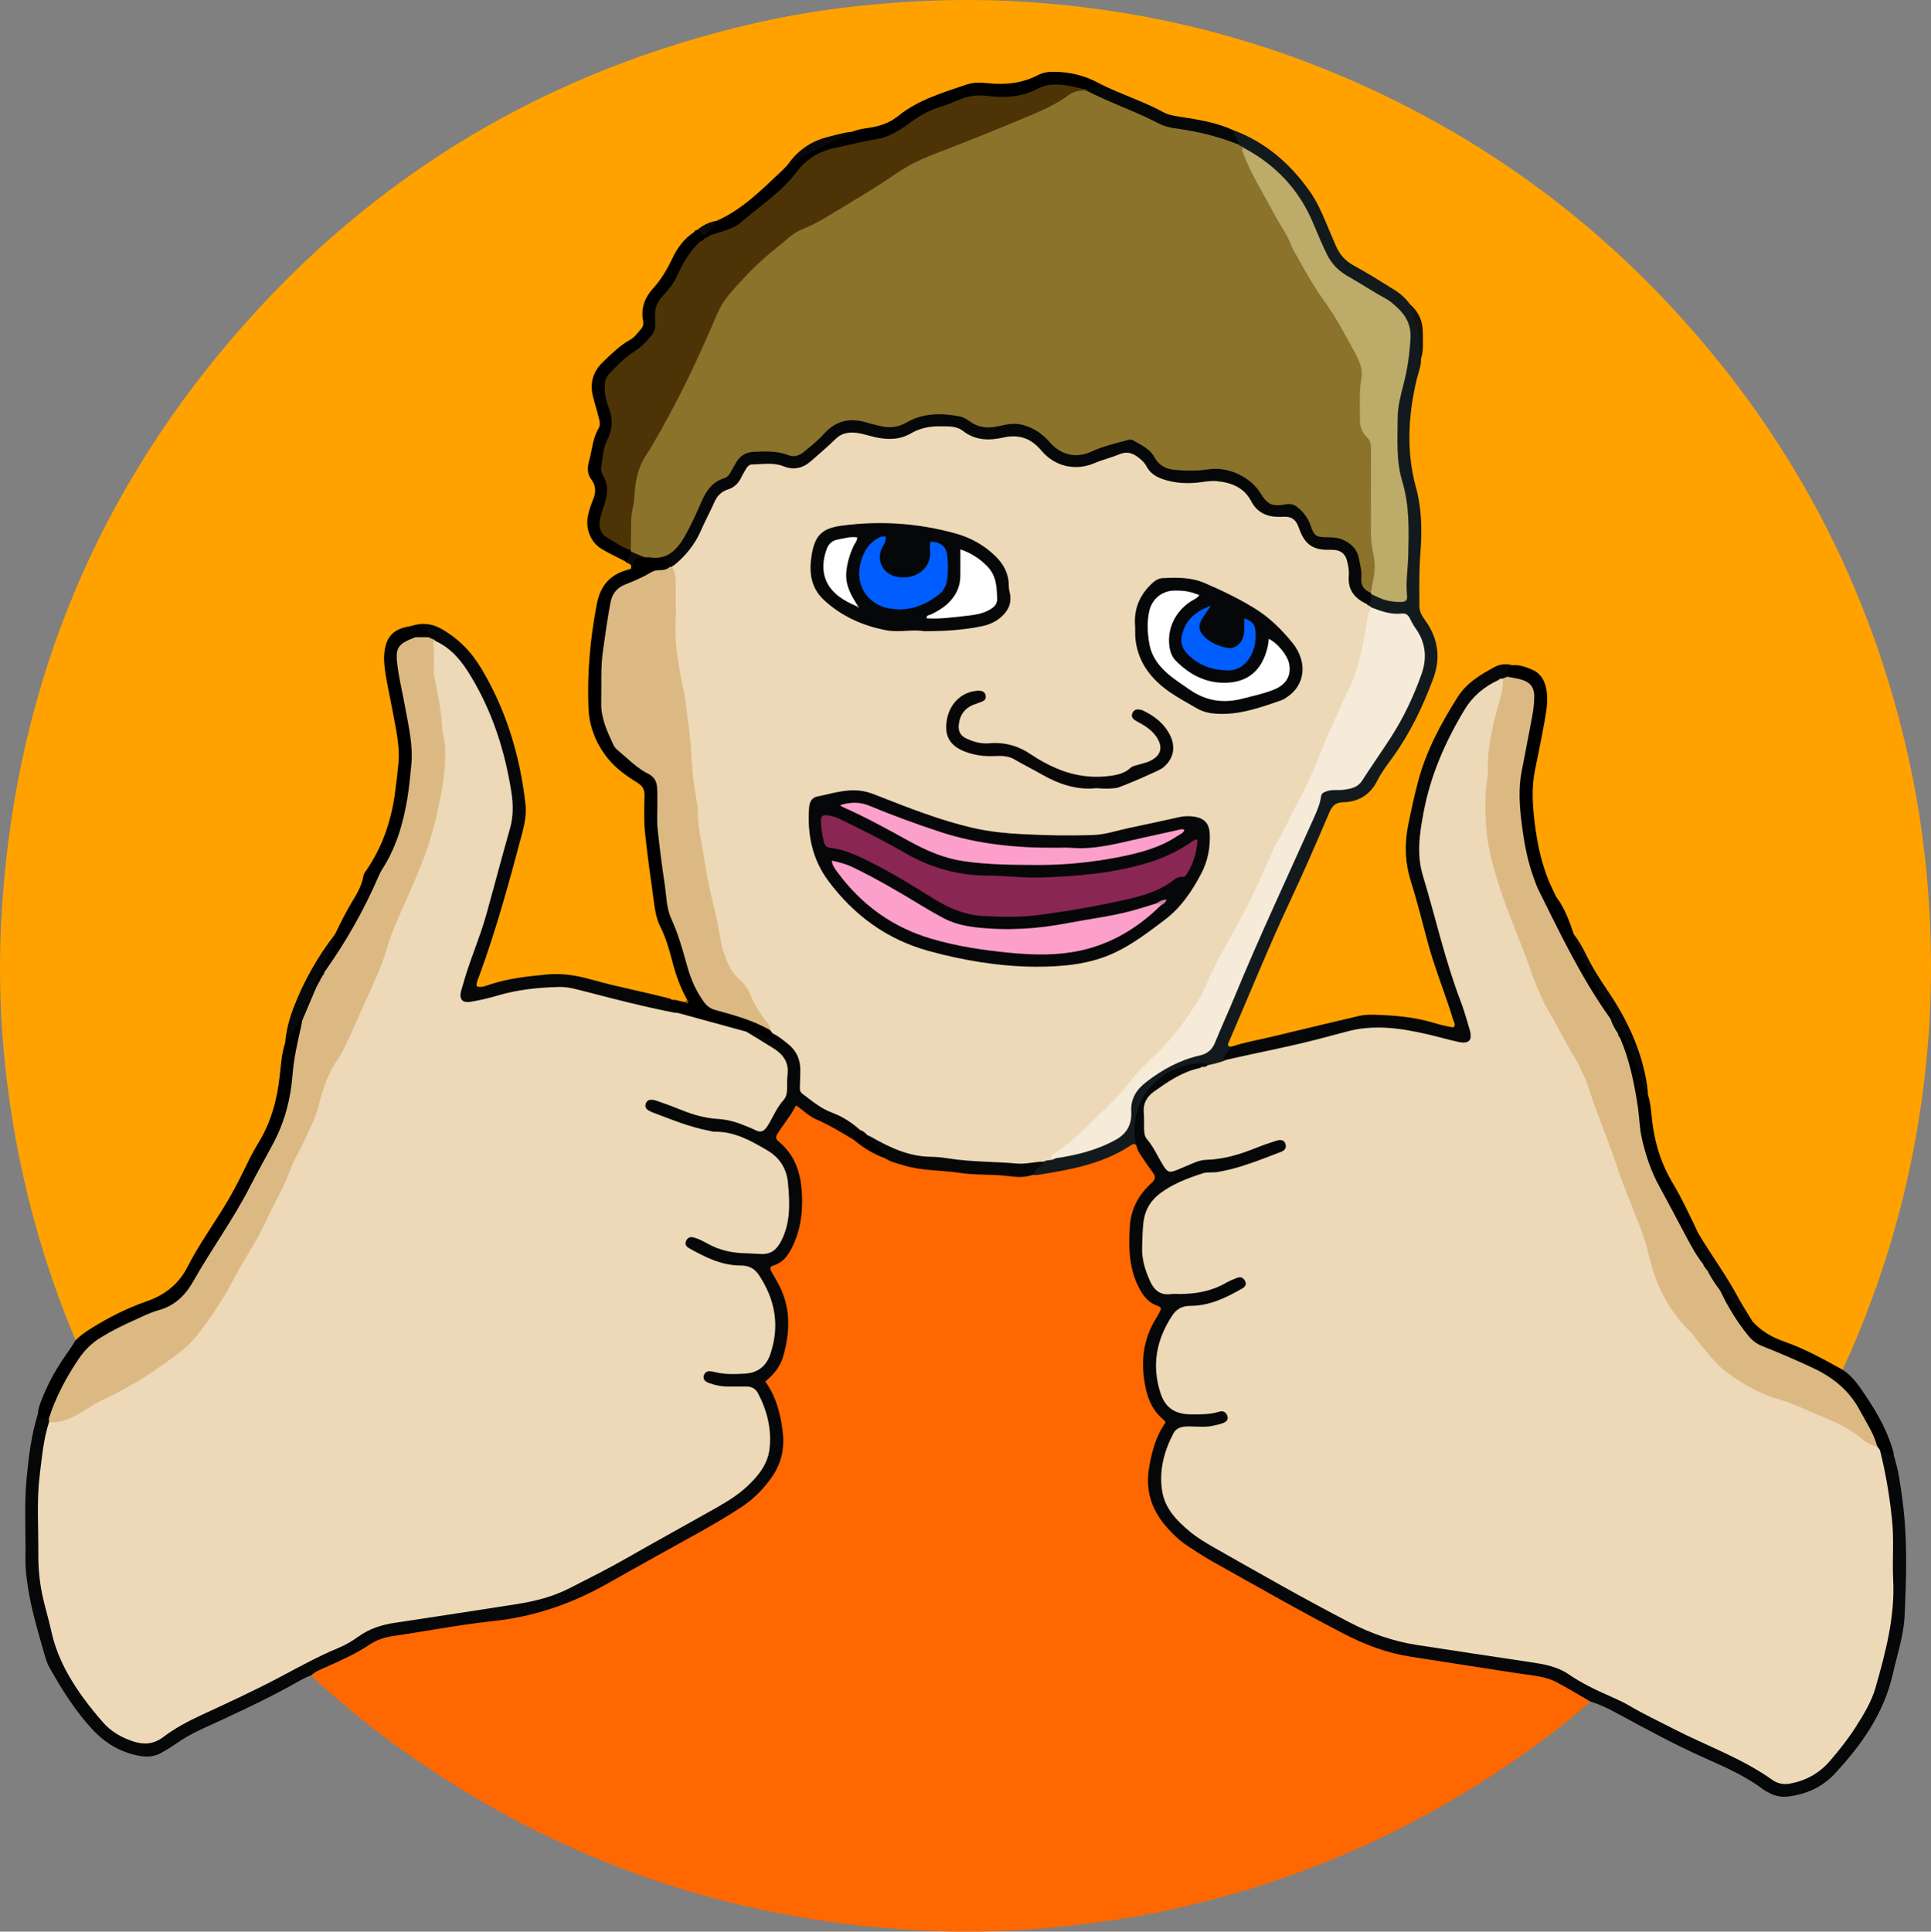 <?xml version="1.0" encoding="UTF-8"?>
<svg id="Layer_1" data-name="Layer 1" xmlns="http://www.w3.org/2000/svg" viewBox="0 0 2077.24 2077.66">
  <rect x="0" y="0" width="2077.24" height="2077.66" fill="#808080" stroke="none"/>
  <defs>
    <style>
      .cls-1 {
        fill: #edd9b7;
      }

      .cls-2 {
        fill: #0d0c08;
      }

      .cls-3 {
        fill: #fff;
      }

      .cls-4 {
        fill: #040201;
      }

      .cls-5 {
        fill: #ff6700;
      }

      .cls-6 {
        fill: #060808;
      }

      .cls-7 {
        fill: #010100;
      }

      .cls-8 {
        fill: #16130b;
      }

      .cls-9 {
        fill: #bcab69;
      }

      .cls-10 {
        fill: #005dfe;
      }

      .cls-11 {
        fill: #131a1d;
      }

      .cls-12 {
        fill: #c883a4;
      }

      .cls-13 {
        fill: #070808;
      }

      .cls-14 {
        fill: #767778;
      }

      .cls-15 {
        fill: #f6ebd8;
      }

      .cls-16 {
        fill: #0c0b07;
      }

      .cls-17 {
        fill: #892654;
      }

      .cls-18 {
        fill: #005dff;
      }

      .cls-19 {
        fill: #dcb983;
      }

      .cls-20 {
        fill: #080908;
      }

      .cls-21 {
        fill: #895401;
      }

      .cls-22 {
        fill: #fd9fcb;
      }

      .cls-23 {
        fill: #070708;
      }

      .cls-24 {
        fill: #8b732b;
      }

      .cls-25 {
        fill: #4c3407;
      }

      .cls-26 {
        fill: #050708;
      }

      .cls-27 {
        fill: #ffa200;
      }

      .cls-28 {
        fill: #fefefe;
      }
    </style>
  </defs>
  <path class="cls-27" d="M81.37,1441.6c-34.13-80.77-57.33-164.62-70.21-251.32-9.87-66.45-13.36-133.34-9.81-200.37,12.56-237.28,94.88-447.44,249.84-627.72C401.31,187.53,589.93,75.42,814.57,24.35c47.78-10.86,96.24-17.52,145.15-21.24,47.95-3.64,95.89-4.19,143.83-1.13,118.35,7.55,232.31,34.04,341.46,80.61,135.24,57.71,253.23,140.27,353.3,247.94,128.51,138.27,213.57,299.65,254.62,484.04,11.82,53.08,19.11,106.79,22.33,161.09,2.85,48,2.73,95.97-1.05,143.84-9.68,122.66-39.84,240.1-91.23,352-.28,.6-.45,1.25-.68,1.88-3.6,1.37-6.5-.56-9.31-2.22-18.63-11.07-38.4-19.65-58.56-27.47-11.92-4.62-22.71-11-30.81-21.24-19.72-31.61-38.69-63.7-58.77-95.1-10.45-20.03-19.79-40.62-31.2-60.15-14.3-24.47-18.24-51.75-21.4-79.23-.38-3.31-.87-6.58-1.54-9.84-3.7-31.79-13.03-61.8-29.96-89.02-17.18-27.64-33.88-55.56-50.05-83.8-10.39-29.75-30.3-55.33-36.83-86.9-7.35-35.55-11.1-70.8-2.34-106.69,3.94-16.12,6.99-32.5,9.26-49,3.98-29.02-4.82-40.94-33.76-44.73-22.9-1.68-39.31,11.3-51.57,27.37-25.3,33.16-42.44,70.71-51.19,111.77-1.32,6.19-2.65,12.38-4.16,18.53-6.52,26.45-5.67,52.21,2.12,78.75,13.33,45.39,25.32,91.15,41.79,135.57,.81,2.19,1.58,4.4,2.03,6.69,1.67,8.51-.68,10.93-9.51,9.75-4.96-.66-9.79-1.98-14.61-3.31-37.35-10.35-74.28-11.48-112.21-.55-34.49,9.94-69.62,18.03-104.99,24.73-8.49-1.8-4.92-7.44-3.18-11.61,8.08-19.35,16.14-38.71,24.32-58.03,26.47-62.53,55.4-123.97,82.39-186.27,2.82-6.5,6.98-10.16,14.16-10.63,17.22-1.14,28.96-9.37,38.43-24.43,19.12-30.43,40.31-59.58,53.17-93.53,6.13-16.2,12.75-32.27,8.03-50.34-2.06-7.88-5.03-15.18-9.81-21.67-6.19-8.41-8.1-17.69-8.4-28.08-.68-24,2.13-47.84,2.26-71.79,.1-17.45-2.78-34.36-6.96-51.26-8.74-35.26-6.83-70.61,.78-105.82,2.04-9.43,5.21-18.6,6.29-28.25,2.93-19.72,5.53-39.37-10.06-55.74-7.66-8.95-16.6-16.18-27.16-21.63-13.32-6.88-25.27-16.08-38.34-23.44-6.47-3.64-10.85-9.66-14.23-16.37-5.85-11.62-10.41-23.79-15.72-35.64-19.48-43.51-51.97-73.31-95.85-91.14-18.08-6.86-36.91-10.63-55.95-13.41-7.98-1.16-15.34-3.43-22.45-7.4-16.23-9.05-34.36-13.9-50.89-22.38-4.69-2.41-9.66-4.36-14.43-6.67-14.72-7.78-30.29-11.84-47.05-11.54-6.8,.12-13.17,1.15-19.31,4.17-12.19,5.99-25.06,8.95-38.71,7.91-38.82-2.96-72.8,10.88-103.86,32.03-16.73,11.39-35.03,15.61-54.01,19.23-7.72,1.63-15.46,3.22-23.16,5.02-19.09,4.47-34.1,15.14-46.49,29.93-15.65,21.12-38.03,34.78-57.52,51.63-5.64,4.88-12.97,6.51-19.86,8.86-7.15,2.02-13.57,5.51-19.65,9.7-1.58,1.05-3.14,2.1-4.55,3.39-11.33,9.77-19.6,21.7-25.49,35.39-2.78,6.47-6.73,12.25-11.51,17.45-10.72,11.67-17.98,24.3-16.15,41.3,.97,8.97-6.16,15.41-13.05,20.07-9.44,6.38-18,13.75-26.6,21.09-12.46,10.62-17.67,23.86-13.3,40.21,1.38,5.15,2.91,10.26,4.4,15.38,2.53,8.68,2.25,16.83-1.8,25.21-5.13,10.61-5.74,22.51-7.92,33.92-.91,4.73,.87,9.21,3.38,13.3,4.32,7.05,4.71,14.34,1.65,22.02-1.72,4.32-3.1,8.8-4.38,13.29-4.8,16.84,.93,31.18,16.35,39.73,6.99,3.88,13.88,7.94,21,11.62,3.64,2.46,7.84,4.62,5.67,10.28-1.42,2-3.49,3.03-5.72,3.8-17.18,5.88-26.06,17.98-29.12,35.82-6.1,35.54-10.99,71.19-8.66,107.29,1.54,23.85,9.51,45.6,27.99,62.05,7.44,6.62,14.8,13.48,23.56,18.46,5.43,3.08,8.31,7.51,8.15,13.81-.68,27.7,2.37,55.14,6.28,82.47,3.38,23.63,5.21,47.36,15.23,69.92,9.82,22.11,14.02,46.44,23.01,69.05-.19,1.82-1.12,3.11-2.77,3.89-5.08,1.56-9.77-.7-14.61-1.49-28.94-7.64-58.44-13.01-87.21-21.35-31.39-9.1-62.59-5.46-93.66,1.85-5.82,1.37-11.54,3.25-17.39,4.54-12.15,2.68-15.14-.39-11.62-12.03,2.31-7.65,4.91-15.21,7.59-22.73,15.55-43.64,26.91-88.5,38.99-133.16,3.55-13.11,4.13-26.3,2.2-39.59-7.05-48.6-21.38-94.65-47.55-136.7-9.34-15-20.66-27.42-35.87-36.69-11.23-6.85-22.66-9.03-35.26-6.05-21.29,5.17-29.63,17.46-26.65,39.51,3.3,24.42,9.57,48.33,12.99,72.71,6.04,42.94-.48,84.51-18.6,123.6-14.79,31.89-30.55,63.41-47.8,94.1-19.42,26.3-35.79,54.27-46.64,85.27-3.52,10.06-5.39,20.53-7.25,30.99-3.58,16.62-4.86,33.57-7.53,50.32-3.29,20.61-9.93,40.01-20.81,57.87-14.73,24.18-24.83,50.85-40.34,74.64-12.9,19.78-26.02,39.43-36.86,60.51-8.89,17.28-23.23,28.87-41.45,35.63-26.96,10-52.78,22.16-75.8,39.66-1.35,1.02-2.91,1.6-4.67,1.27Z"/>
  <path class="cls-5" d="M1710.87,1830.2c-25.34,22.7-52.56,43-80.47,62.35-117.26,81.33-245.94,136.05-385.72,164.52-33.54,6.83-67.43,11.52-101.52,15.07-45.79,4.77-91.7,6.6-137.6,4.89-203.71-7.61-390-68.51-558.1-184.23-37.38-25.73-72.67-54.09-106.4-84.43-2.21-1.99-4.2-4.23-6.3-6.35,1.08-5.95,6.24-7.49,10.7-9.39,17.19-7.34,33.88-15.65,49.81-25.41,12.3-7.54,26.01-9.82,39.87-12.04,37.15-5.97,74.31-11.99,111.62-16.76,37.4-4.77,71.4-18.6,103.85-36.8,43.86-24.59,88.29-48.18,131.61-73.76,19.18-11.32,36.02-25.13,48.01-44.25,7.71-12.29,11.29-25.72,9.59-40.05-2.08-17.57-5.15-35.01-15.04-50.3-2.86-4.42-3.03-8.2,.41-12.69,24.63-32.11,26.97-69.04,6.87-104.16-1.49-2.6-3.26-5.04-4.23-7.92-1.34-3.97-.54-7.29,3.23-9.44,22.54-12.91,26.8-35.1,28.9-58.03,.84-9.22-.16-18.56-1.09-27.88-1.46-14.69-7.58-26.56-17.25-37.32-11.16-12.43-10.97-13.42-1.23-27.3,3.63-5.18,7.57-10.16,10.89-15.55,2.78-4.5,6.59-5.98,10.85-2.64,17.42,13.67,39.21,19.87,56.69,33.39,11.3,8.48,23.35,15.67,36.49,20.99,16.81,7.02,34.51,9.87,52.49,11.67,26.17,2.62,52.42,4.13,78.63,6.14,7.63,.58,15.33,.5,22.91-1.03,35.85-3.75,70.6-11.3,102.23-29.64,3.69-2.14,7.52-4.7,11.85-1.14,5.92,9.63,11.8,19.29,18.23,28.61,3.81,5.52,3.51,10.87-1.45,15.23-14.64,12.86-21.52,29.14-22.63,48.33-1.24,21.57,.14,42.58,10.71,62.14,3.59,6.64,8.11,11.97,14.68,15.85,8.71,5.15,9.23,6.97,4.19,15.94-7.77,13.81-14.06,28.15-14.5,44.18-.61,22.27,1.36,44.1,17.77,61.46,4.92,5.2,5.15,9.43,1.49,15.79-10.71,18.61-15.56,39.13-14.04,60.43,1.94,27.14,18.83,45.82,39.65,60.68,26.87,19.17,56.35,34.16,85.19,50.11,32.62,18.04,65.01,36.5,98.51,52.91,28.67,14.04,59.8,18.11,90.76,22.41,34.96,4.85,69.73,10.86,104.6,16.25,20.22,3.12,35.25,16.66,52.49,25.74,1.19,.63,1.61,2.06,1.77,3.43Z"/>
  <path class="cls-26" d="M918.57,1226.11c-13.35-8.12-26.73-16.15-41.13-22.42-7.62-3.32-13.48-9.59-21.16-14.74-5.62,11.07-13.39,20.11-19.71,30.14-1.94,3.08-2.93,5.48,.73,8.48,20.37,16.67,25.46,39.2,25.55,64.33,.06,17.78-3.01,34.32-10.96,50.14-4.34,8.63-9.76,15.96-19.41,18.95-3.85,1.19-4.79,3.07-2.73,6.56,2.03,3.44,3.88,6.99,5.9,10.43,15.22,25.97,14.85,53.29,6.78,81.14-3.15,10.85-10.06,19.4-19.25,26.89,11.64,15.88,16.23,34.02,18.67,52.92,2.26,17.5-.68,33.72-10.7,48.57-9.08,13.45-20.17,24.74-33.73,33.64-29.27,19.22-60.36,35.28-90.84,52.41-17.42,9.79-34.94,19.4-52.29,29.29-38.35,21.85-79.15,36.06-123.22,40.74-36.42,3.87-72.39,10.93-108.61,16.23-8.93,1.31-17.59,4.17-25.14,9.26-15.01,10.11-31.48,17.27-47.89,24.62-5.13,2.3-10.5,4.28-14.66,8.34-8.21,2.85-15.48,7.57-23.03,11.69-30.67,16.73-62.36,31.35-94.12,45.82-10.33,4.71-20.12,10.25-29.42,16.76-4.89,3.42-10.05,6.5-15.29,9.38-6.96,3.82-14.31,4.42-22.22,3.04-20.49-3.57-37.13-13.34-51.27-28.56-18.53-19.94-32.78-42.71-46.01-66.23-2.1-3.73-3.7-7.85-4.87-11.98-6.95-24.61-14.58-49.06-18.46-74.45-1.51-9.9-2.87-19.87-2.7-29.79,.51-29.28-1.52-58.63,1.28-87.84,2.22-23.12,4.97-46.21,11.94-68.53,4.24,2.21,9.31,2.32,13.29,5.22,.57,1.42,.69,2.88,.54,4.39-11.87,48.4-13.29,97.75-10.53,147.01,2.36,42.08,11.93,83.01,31.47,120.92,10.3,19.99,24.45,37.28,39.42,53.9,5.65,6.27,12.87,10.51,20.47,14.07,14.89,6.98,28.6,7.76,42.95-3.09,24.91-18.84,54.59-29.07,82.49-42.42,21.04-10.07,41.51-21.15,62-32.22,5.28-2.85,10.55-5.67,16.09-8.02,16.87-7.16,33.52-14.7,48.78-25.1,14.18-9.67,30.8-12.05,47.28-14.8,40.75-6.79,81.76-11.82,122.48-18.72,23.84-4.04,45.94-12.39,67.58-23.49,50.11-25.71,98.88-53.77,147.79-81.61,15.03-8.55,29.36-18.3,40.1-32.5,10.62-14.04,15.44-29.18,11.99-46.79-2.25-11.46-4.18-22.89-9.46-33.52-3.53-7.11-8.68-10.41-16.61-10.32-9.3,.11-18.67,.68-27.86-1.65-2.91-.74-5.92-1.16-8.54-2.69-4.21-2.45-8.09-5.5-6.53-11.03,1.44-5.08,6.14-6.05,10.56-5.56,9.94,1.1,19.86,1.96,29.88,1.65,18.47-.58,26.54-6.92,31.53-24.59,7.87-27.87,2.16-53.31-13.41-77.08-3.74-5.71-8.83-8.8-15.77-8.97-20.25-.47-38.3-7.98-55.53-17.85-4.74-2.72-9.52-6.13-6.33-12.66,2.99-6.12,8.4-5.63,13.83-3.73,5.05,1.76,9.69,4.43,14.5,6.72,18.32,8.68,37.89,9.65,57.64,8.94,7.09-.25,11.04-5.27,14.41-10.98,10.63-18.01,9.53-37.7,8.5-57.4-1-19.08-10.38-32.6-27.32-41.09-15.77-7.9-31.31-15.27-49.68-16.73-24.1-1.92-46.22-12.28-68.52-21.11-4.71-1.86-8.19-5.15-6.74-10.72,1.61-6.15,6.77-6.67,12.03-6.23,5.06,.42,9.64,2.55,14.26,4.44,19.51,7.97,39.3,14.48,60.68,15.51,10.41,.5,19.87,5.56,29.21,9.87,7.83,3.62,12.69,1.37,16.21-5.83,3.67-7.51,8.36-14.36,13.05-21.27,11.97-17.63,6.4-43.84-10.9-56.15-8.36-5.95-18.56-9.1-25.54-17.03,1.51-4.98,5.34-2.91,8.21-2.32,9.88,2.02,19.27,5.28,26.75,12.5q-5.55-5.18-5.96-10.32c14.3,2.66,30.11,20.34,31.71,35.5,.35,3.31,.7,6.71,.17,9.94-2.21,13.38,4.05,21.83,14.9,28.62,9.07,5.67,19.1,9.31,28.2,14.77,6.97,4.18,15.31,6.76,19.16,14.99-1.07,4.55-3.1,8.53-6.91,11.42Z"/>
  <path class="cls-26" d="M1710.87,1830.2c-11.79-6.8-23.43-13.89-35.41-20.32-13.51-7.26-28.76-7.84-43.5-10.16-38.44-6.04-76.92-11.82-115.35-17.91-25.19-3.99-48.52-12.87-71.26-24.66-47.87-24.81-94.61-51.63-141.64-77.94-8.7-4.87-17.02-10.45-25.39-15.88-9.57-6.21-17.68-14.06-25.01-22.79-15.25-18.15-21.21-38.53-17.11-62.22,2.99-17.23,7.25-33.7,17.56-48.03-.26-1.94-1.72-2.9-2.96-3.96-9.81-8.34-15.16-19.23-17.94-31.53-6.19-27.38-4.07-53.56,11.4-77.78,.89-1.4,1.67-2.88,2.44-4.35,3.14-5.95,3.26-6.28-2.69-8.56-7.97-3.06-12.99-8.81-17.09-15.97-12.36-21.54-13.01-44.8-11.53-68.77,1.19-19.27,9.52-34.43,23.38-46.86,4.59-4.12,4.55-7.18,1.18-11.61-3.82-5.03-7.36-10.29-10.84-15.57-2.73-4.14-5.83-8.14-6.58-13.28-6.26-7.8-4.98-17.03-4.1-25.76,3.49-34.43,34.8-63.99,72.9-65.15,2.34-.07,4.63,.29,6.65,1.65,.86,.76,1.21,1.72,1.08,2.87-1.77,2.09-4.36,2.94-6.57,4.38-16.29,5.26-31.25,13.13-45.15,23.08-14.05,10.06-19.86,36.39-10.56,50.95,5.21,8.15,10.07,16.46,14.94,24.8,5.15,8.83,8.02,9.75,17.09,5.69,12.23-5.47,24.55-9.4,38.24-10.38,19.79-1.41,37.92-9.85,56.27-16.89,3.73-1.43,7.38-3.21,11.47-3.29,4.34-.08,8.02,1.44,9.4,5.89,1.33,4.27-.06,7.87-3.86,10.4-5.35,3.57-11.56,5.11-17.49,7.28-21.58,7.88-43.28,14.47-66.4,17.58-18.99,2.55-36.92,11.22-51.39,25-5.43,5.16-9.63,11.34-11.05,18.67-4.23,21.88-4.96,43.63,4.03,64.76,5.19,12.21,9.49,14.91,22.67,15.43,21.08,.84,41.17-2.19,59.66-13.06,3.43-2.02,7.25-3.43,11.29-3.85,4.48-.47,7.91,1.35,9.74,5.42,2.03,4.49-.2,7.79-3.86,10.16-16.75,10.86-34.79,18.59-54.89,19.62-9.73,.5-16.41,4.41-21.35,12.34-15.51,24.92-19.93,51.13-9.59,79.21,4.54,12.31,13.28,18.84,26.18,19.78,7.97,.58,15.98,.79,23.89-.97,3.25-.72,6.52-1.45,9.85-1.67,4.9-.32,8.63,1.74,10.09,6.42,1.56,5-1.33,8.56-5.52,10.5-8.63,4-17.99,5.01-27.32,4.25-18.86-1.53-23.59,.95-30.08,18.57-5.22,14.16-8.66,28.76-6.61,44.02,3.06,22.78,18.16,37.41,35.53,49.74,26.95,19.12,56.44,34.11,85.32,50,28.01,15.41,55.97,30.92,84.31,45.77,29.34,15.37,60.92,21.03,92.98,25.4,35.98,4.91,71.81,10.81,107.67,16.47,13.04,2.06,24.89,7.29,35.78,14.68,10.53,7.15,21.93,12.61,33.61,17.55,14.76,6.24,28.45,14.58,42.68,21.86,33.22,16.98,66.64,33.59,100.84,48.54,12,5.25,22.46,13.04,33.25,20.25,8.97,6,17.94,7.34,28.37,3.9,14.68-4.85,27.07-12.5,36.7-24.69,11.78-14.91,23.84-29.68,32.84-46.47,17.75-33.09,25.14-69.25,30.08-106.03,3.96-29.53,2.44-59.27,1.52-88.83-.79-25.57-5.48-50.96-11.08-76.03-.86-3.84-2.6-7.67-.7-11.7,6.84-3.34,10.6,2.27,15.26,5.27,5.22,15.86,7.3,32.35,9.48,48.78,5.45,41.13,4.14,82.44,2.22,123.71-1,21.41-7.94,41.75-12.64,62.51-9.62,42.44-33.58,76.34-62.48,107.39-13.21,14.19-29.89,21.78-49.07,24.42-7.63,1.05-14.55-.16-21.21-3.67-2.36-1.24-4.8-2.4-6.91-4-19.3-14.6-41.35-24.09-63.22-33.86-31.33-13.99-61.47-30.32-91.58-46.69-9.93-5.4-20.01-10.48-30.86-13.84Z"/>
  <path d="M52.62,1525.58c-5.64,3.2-9.05,.12-12-4.26,.97-9.72,5.13-18.4,9.02-27.12,6.77-15.17,15.68-29.11,25.26-42.65,2.28-3.23,4.32-6.63,6.48-9.95,4.65-4.78,10.01-8.6,15.65-12.15,19.22-12.09,39.37-22.35,60.81-29.76,19.52-6.74,34.46-18.57,43.83-36.97,11.35-22.3,25.83-42.66,38.92-63.88,8.04-13.03,15.23-26.53,21.91-40.31,4.79-9.88,9.58-19.76,15.35-29.11,13.57-21.96,20.13-46.11,22.97-71.55,1.36-12.18,2.12-24.5,5.93-36.3,3.09-8.64,8.22-16.23,12.65-24.15,2.26-4.04,5.33-6.8,7.47,.38,.11,11.14-3.77,21.6-5.78,32.36-4.26,22.88-4.55,46.38-11.71,68.82-9,28.23-25.5,52.7-38.47,78.94-16.42,33.22-38.9,62.85-56.67,95.32-9.67,17.68-22.36,32.57-43.49,38.74-12.97,3.78-25.08,10.79-37.69,15.93-29.89,12.21-49.28,34.28-62.98,62.47-4.23,8.69-8.73,17.23-11.53,26.56-1.03,3.41-1.76,7.29-5.95,8.63Z"/>
  <path class="cls-7" d="M2037.16,1565.45c-5.66-.07-9.68-4.41-14.86-5.7-3.04-.09-3.99-2.51-5.19-4.65-7.94-19.89-18.65-38.25-31.48-55.3-11.21-14.9-27.96-22.18-44.15-29.85-13.2-6.25-26.57-12.29-40.39-17.08-11.5-3.99-20.28-11.16-27.15-20.93-9.68-13.78-20.29-27.06-24.59-43.87,3.2-5.59,6.08-1.44,8.56,.57,6,4.87,10.3,11.3,14.66,17.56,3.81,5.47,7.92,10.61,12.71,15.23,9.16,10.1,20.51,16.82,33.26,21.29,22.4,7.85,43.12,19.15,63.74,30.69,8.51,5.47,14.59,13.15,20.26,21.38,13.37,19.4,25.65,39.31,32.72,62.01,.89,2.85,2.01,5.6,1.88,8.65Z"/>
  <path class="cls-11" d="M1298.95,1145.82c-1.55-2.22-3.89-2.27-6.23-2.2-42.42,1.17-77.59,36.61-71.69,81.71,.3,2.27,1,4.48,1.52,6.72-2.48-2.73-4.71-1.03-6.92,.42-30.39,19.83-65.1,25.87-99.99,31.35-1.61,.25-3.3,0-4.95-.02-.15-8.27,7.61-10.71,11.67-15.9,3.78-2.93,8.59-2.62,12.83-4.11,22.63-4.28,44.84-9.63,65.36-20.84,9.5-5.19,14.73-11.35,13.75-22.76-1.52-17.81,6-31.11,20.82-41.41,16.6-11.54,33.89-21.21,53.64-25.76,8.29-1.91,13.34-6.52,16.6-14.17,13.68-32.17,26.42-64.76,40.96-96.52,20.64-45.1,39.89-90.82,61.05-135.69,3.98-8.44,8.4-16.82,10.13-25.99,1.77-9.38,7.64-12.59,16.02-13.4,2.99-.29,5.99-.24,8.98-.31,10.43-.22,18.04-4.45,23.79-13.68,15.13-24.26,33.46-46.55,45.16-72.94,6.2-13.98,13.23-27.59,17.14-42.55,5.44-20.84-4.44-36.83-15.8-52.43-2.12-2.9-5.77-3.24-9.14-3.1-10.29,.43-19.71-2.57-28.86-6.86-2.2-1.38-4.48-2.71-4.64-5.73,1.63-3.65,1.74-8,5.01-10.91,7.12-1.42,12.54,3.69,19.02,4.98,13.8,2.75,14.94,1.32,16.13-12.39,1.96-22.62,1.4-45.23,1.87-67.86,.29-13.83-2.28-27.09-5.22-40.47-3.92-17.84-5.84-35.8-6.5-54.28-1.02-28.64,7.84-55.19,12.2-82.66,1.64-10.31,1.35-20.57,1.26-30.89-.05-5.6-2.59-10.27-5.88-14.57-6.58-8.58-14.52-15.6-24.21-20.48-13.13-6.6-25.27-14.85-37.72-22.57-9.24-5.73-16.29-13.51-21.14-23.41-4.54-9.28-9.12-18.56-12.81-28.19-14.18-37.06-39.29-64.44-73.49-83.89-2.51-1.74-5.54-2.81-7.31-5.54-1.6-5.49-7.25-9.85-4.64-16.53,34.58,12.86,61.02,35.9,82.13,65.64,7.38,10.4,12.59,21.89,17.5,33.57,3.61,8.59,7.14,17.21,10.91,25.73,4.02,9.07,10.16,15.88,19.19,20.78,14.61,7.93,28.68,16.86,42.82,25.61,6.8,4.21,12.87,9.39,17.56,16,10.43,16.07,13.4,33.78,11.62,52.55-.18,1.92-1.34,3.86,.23,5.7,.27,8.17-3.04,15.6-4.86,23.34-9.03,38.47-11.13,76.99-.57,115.54,6.44,23.5,6.52,47.45,4.66,71.41-1.44,18.66-1.05,37.28-1.01,55.93,.02,6.04,2.78,10.81,6.19,15.45,5.58,7.59,9.59,15.87,11.77,25.13,3.11,13.18,1.3,25.89-3.31,38.24-11.21,30.06-25.04,58.78-44,84.85-5.67,7.8-11.61,15.61-15.88,24.18-7.72,15.48-20.34,22.87-36.73,23.28-9.14,.23-12.13,4.43-15.35,12.02-13.52,31.86-27.38,63.59-42.08,94.92-23.19,49.44-43.51,100.12-65.26,150.17-1.31,3.01-2.98,5.74,2.42,5.7,1.07,4.27-2.17,6.8-4.44,9.22-2.12,2.27-1.68,4.31-1.47,6.69-6.04,4.15-12.35,6.98-19.83,4.14Z"/>
  <path class="cls-26" d="M1319.34,1139.92c-1.46-.66-4.53-.3-2.47-3.35,2.49-3.68,5.21-7.21,7.83-10.8,14.87-4.91,30.32-7.45,45.49-11.16,30.34-7.42,60.78-14.48,91.16-21.74,5.57-1.33,11.23-1.56,16.88-1.39,21.66,.63,43.2,2.37,64.1,8.68,7,2.12,14.06,3.91,21.32,4.94,2.76-3.03,.35-5.68-.45-8.34-8.42-28.03-19.84-55.07-27.37-83.41-5.89-22.18-11.54-44.44-18.34-66.34-6.32-20.34-6.59-40.6-2.36-61.11,3.09-14.98,6.32-29.95,10.2-44.75,8.7-33.21,24.73-63.06,43.01-91.83,9.48-14.92,24.19-23.55,39.1-31.7,5.82-3.18,12.59-4.17,19.34-2.14,1.38,5.52-5.05,7.9-5.14,12.84-.73,1.88-2.3,2.71-4.08,3.29-.87,.33-1.76,.6-2.65,.88-1.34,.59-2.64,1.26-3.93,1.97-18.28,9.3-29.71,24.54-39.99,41.94-21.58,36.52-33.68,75.93-40.51,117.37-2.58,15.7-1.76,30.88,2.78,46.33,10.89,37.07,19.07,74.93,32.09,111.38,6.28,17.58,12.41,35.18,17.6,53.12,4.31,14.89-1.12,20.9-16.49,18.31-14.17-2.39-27.75-7.08-41.71-10.29-34.82-8.01-68.78-4.16-102.44,6.42-30.58,9.61-62.48,13.67-93.43,21.75-3.21,.84-6.56,1.58-9.54-.88Z"/>
  <path d="M830.9,1111.2c2.21,5.95,8.95,8.48,11.05,14.8-11.5-9.59-24.75-14.55-39.28-16.38-1.65,1.51-3.7,1.63-5.62,1.08-22.96-6.54-46.23-11.95-69.01-19.17-4.11-2.67-8.25-5.42-9.79-10.4-1.27-4.09-.92-7.32,4.83-5.68,4.74-.5,8.96,1.98,13.56,2.32,2.45,.86,3.08-.16,2.5-2.42-7.5-13.45-12.54-27.85-16.31-42.73-3.19-12.59-7.07-24.94-12.85-36.62-4.36-8.81-5.55-18.44-6.85-27.96-3.34-24.37-6.88-48.73-9.34-73.19-1.29-12.84-.77-25.89-.49-38.84,.15-6.69-1.88-10.63-7.94-14.33-11.63-7.08-22.97-15.3-31.5-25.87-12.54-15.52-20.03-34.05-20.84-54.02-1.52-37.65,1.83-74.99,8.99-112.1,3.78-19.6,14.09-31.67,33.08-36.79,1.28-.34,2.51-.86,3.77-1.3-.12-12.11,1.37-13.6,14.11-14.14,1.09,.09,2.16,.3,3.22,.57,4.88,1.45,9.93,.47,14.86,1.07,6.1,.74,11,2.91,11.08,10.23-1.43,4.61-5.49,5.65-9.38,6.27-15.84,2.51-28.7,12.09-43.09,18.01-6.29,2.59-8.78,8.82-10.07,15.25-7.34,36.64-12.45,73.56-9.87,111.01,2,29.03,16.75,50.99,41.8,65.21,13.62,7.74,18.82,17.92,18.18,33.36-1.64,39.47,5.95,78.2,12.03,116.9,3.08,19.62,13.89,37.35,18.41,56.87,2.79,12.06,7.31,23.46,13.15,34.4,5.28,9.88,12.39,16.48,23.82,19.33,17.73,4.41,35.41,9.47,51.03,19.61,1.85,1.43,3.15,3.12,2.77,5.64Z"/>
  <path class="cls-26" d="M723.08,1075.45c-2.43,.39-4.39,.92-3.25,4.26,1.57,4.62,5.54,6.85,8.93,9.71-3.55,3.38-7.58,1.49-11.37,.83-25.28-4.46-50.39-10.07-74.8-17.82-34.35-10.9-68.24-8.99-102.33-.12-9.35,2.43-18.62,5.23-28.09,7.07-15.81,3.08-22.61-4.36-17.29-19.51,18.1-51.56,33.59-103.87,47.77-156.64,5.79-21.53,6.61-42.2,2.46-63.94-7.31-38.34-19.81-74.47-39.54-108.26-9.28-15.9-20.1-29.72-36.44-38.64-2.29-1.82-5.23-2.8-7.01-5.29-3.29-9.41-12.64-10.06-19.89-13.75,10.95-3.7,21.59-3.01,31.72,2.6,18.44,10.22,32.56,24.38,43.58,42.72,27.1,45.13,41.7,94.02,47.71,145.9,1.26,10.86-.79,21.23-3.52,31.55-13.71,51.78-27.8,103.45-46.3,153.79-1.24,3.37-3.08,6.7-2.75,10.94,5.02,1.81,9.88-.44,14.29-1.9,20.11-6.66,40.92-8.87,61.81-10.82,16.53-1.54,32.62,1.27,48.34,5.72,27.54,7.79,55.71,12.93,83.35,20.22,.92,.24,1.74,.91,2.6,1.38Z"/>
  <path d="M916.73,141.71c5.86-2.53,12.14-3.34,18.35-4.27,11.39-1.7,22.01-5.35,31-12.62,21.74-17.58,48.03-25.12,73.76-33.9,7.73-2.64,15.82-2.13,23.73-1.32,18.62,1.89,36.47-.21,53.24-8.93,5.16-2.68,10.56-3.51,16.35-3.48,17.61,.1,34.19,3.97,49.58,12.65,1.98,3.35-.34,4.72-2.84,5.65-3.3,1.23-6.8,1.82-10.26,2.43-10.09,.37-19.53-3.61-29.54-4.34-6.9-.5-13.17-.2-19.34,2.91-18.47,9.3-38.23,11.22-58.41,9.21-7.12-.71-14.33-1.13-20.73,1.3-20.73,7.89-42.9,12.64-60.88,26.85-13.31,10.53-28.2,17.39-45.19,19.79-12.53,1.77-24.7,5.47-37.07,8.1-16.06,3.42-28.85,11.67-39.08,24.23-13.11,16.1-28.93,29.11-44.88,42.34-14.72,12.2-30.01,21.77-48.23,26.89-1.29,.44-2.61,.82-3.89,1.27-.76,.37-1.53,.72-2.28,1.13-1.04,.72-2.04,1.51-3.07,2.26-1.62,.97-3.25,1.13-4.9,.05-2.59-3.03-3.92-6.71-5.4-10.32,.57-1.52,1.79-2.13,3.28-2.37,5.92,1.5,11.29,1.7,14.51-5.01,1.16-2.43,4.23-2.96,6.2-4.66,26.77-11.66,47-31.94,67.8-51.46,2.9-2.72,5.64-5.6,8.45-8.41,20.7-16.94,44.95-26.98,69.75-35.96Z"/>
  <path d="M442.24,673.35c8.73-1.27,15.24,2.37,20.38,9.12,.9,1.18,1.4,2.2-.11,3.22-.79,.55-1.67,.83-2.63,.8-4.66-.55-9.3-1-13.54,1.76-16.88,7.85-18.75,11.45-15.66,30.28,2.8,17.06,5.51,34.2,9.55,50.97,9.41,39.06,4.63,77.41-4.98,115.38-9.14,36.13-29.61,67.39-45.99,100.35-10.35,20.82-22.47,40.75-36.45,59.44-1.15,1.31-2.49,2.44-3.65,3.73-.45,.6-.93,1.2-1.39,1.8-.36,.62-.75,1.24-1.11,1.87-.3,.65-.66,1.29-1.01,1.92-.52,.97-1.01,1.96-1.47,2.98-.3,.75-.65,1.45-1.04,2.16-.64,1.15-1.41,2.16-2.53,2.89-.99,.01-1.81-.33-2.49-1.04-2.3-4.6,.36-8.37,2.26-12.1,7.35-14.42,13.53-29.36,20.08-44.13,5.6-11.66,11.28-23.28,17.99-34.37,5.34-8.81,10.72-17.63,12.41-28.07,.45-2.75,2.26-4.77,3.74-6.96,16.72-24.7,26.07-52.15,30.19-81.5,1.48-10.52,2.6-21.1,3.7-31.66,2.11-20.2-3.07-39.62-6.53-59.21-2.66-15.04-6.45-29.86-8.17-45.07-.56-4.99-.92-9.96-.43-14.92,1.85-18.61,9.92-26.81,28.89-29.62Z"/>
  <path d="M746.75,249.59c5.72,1.27,4.61,6.58,6.11,10.34,.14,.67,.4,1.53,.03,1.94-15.45,17.26-21.56,40.6-37.37,57.6-5.75,6.19-9.07,13.35-8.1,21.78,1.91,16.54-7.22,27.01-19.28,35.74-8.93,6.47-17.27,13.51-25.38,20.99-8.61,7.94-12.02,17.46-8.36,27.93,6.79,19.38,7.37,37.73-1.02,57.04-4.72,10.85-5.49,22.94,.5,34.87,3.42,6.81,1.9,15.06-.37,22.56-1.54,5.1-3.4,10.11-4.56,15.33-2.55,11.39,.09,17.27,10.33,23.23,6.61,3.85,13.55,7.16,19.72,11.77,.69,.87,1.12,1.84,1.34,2.93-.37,5.11-.94,10.07-7.85,10.08-8.53-4.44-17.34-8.44-25.54-13.43-11.82-7.21-17.31-21.67-14.48-35.53,1.27-6.23,3.4-12.16,5.76-18.03,2.93-7.28,2.87-14.25-2.01-20.79-4.61-6.17-4.56-13.06-2.56-20.03,3.37-11.75,3.7-24.35,10.33-35.25,2.08-3.42,1.11-7.82,.05-11.74-1.91-7.06-3.86-14.11-5.83-21.16-4.15-14.84-.73-27.74,10.33-38.35,9.12-8.75,18.1-17.75,29.31-23.97,5.12-2.84,8.31-7.64,11.95-11.93,1.98-2.33,2.62-5.29,2-8.45-2.65-13.55,1.92-25.2,10.77-34.93,8.64-9.51,14.96-20.18,20.42-31.69,5.45-11.48,12.71-21.82,23.78-28.85Z"/>
  <path d="M1621.36,727.91c-2.95-1.99-.77-4,.24-5.66,1.47-2.41,3.42-4.53,5.17-6.77,7.55-.68,14.47,1.81,21.19,4.65,8.22,3.47,12.88,9.99,14.96,18.68,2.87,12.02,.99,23.86-1.11,35.61-3.21,17.98-6.86,35.87-10.53,53.76-3.8,18.52-2.72,37-.51,55.57,3.04,25.56,8.42,50.43,19.87,73.7,1.47,2.98,2.63,6.2,4.57,8.84,8.59,11.66,13.15,25.12,17.8,38.56,12.19,24.74,21.27,51.03,37.06,73.99,2.25,3.27,3.98,6.97,5.12,10.81,.87,2.94,1.61,6.12-3,6.78-3.24-.75-4.84-3.36-6.49-5.85-21.65-32.8-41.17-66.73-58.07-102.31-10.44-21.97-22.02-43.28-27.31-67.27-7.95-36.05-11.7-72.13-3.19-108.76,4.06-17.48,7.56-35.13,9.95-52.97,2.3-17.17-.6-22.1-16.94-27.05-3.16-.96-6.53-1.51-8.79-4.32Z"/>
  <path class="cls-7" d="M1772.85,1177.61c3.7,11.83,3.57,24.24,5.57,36.34,3.39,20.57,9.86,39.93,20.57,57.85,10.57,17.7,19.21,36.39,28.05,54.97,4.85,12.12,8.58,24.63,12.75,36.99-.31,.94-.87,1.68-1.69,2.23-.96,.17-1.87,0-2.72-.48-.78-.54-1.48-1.18-2.11-1.89-1.26-1.44-2.7-2.72-4.12-4.02-5.42-5.57-9.11-12.37-12.55-19.13-12.24-24-25.65-47.38-37.92-71.35-11.37-22.22-16.36-46.09-18.78-70.86-2.26-23.16-6.42-46.12-14.91-68.01-1.56-4.03-3.31-8-4.2-12.25-.44-1.97-.79-3.97-1.16-5.96-.15-1.02-.06-2.02,.24-3,6.45-4.36,7.22,2.2,8.79,5.19,9.79,18.72,18.59,37.88,22.54,58.87,.29,1.55,.3,3.31,1.66,4.51Z"/>
  <path class="cls-6" d="M1168.44,95.75c3.58-.39,6.75-2.54,10.51-2.26,2.37,.17,3.48-1.45,3.79-3.65,22.5,11.45,46.81,18.85,69.01,30.96,5.67,3.09,11.92,3.88,18.18,4.86,19.36,3.05,38.75,6.07,56.79,14.36,.81,5.68,5.59,9.83,6.01,15.66-3.74,2.61-7.06,.17-10.34-1.05-15.66-5.82-31.76-9.98-48.31-12.11-13.39-1.72-25.68-6.15-37.79-12.06-19.4-9.48-40.11-16.14-59.12-26.58-2.89-1.59-6.27-2.33-8.45-5.1-.63-.96-.73-1.97-.29-3.03Z"/>
  <path class="cls-13" d="M1772.85,1177.61c-5.42-5.55-5.88-13.13-8.05-19.97-5.23-16.51-12.8-31.98-20.84-47.22-1.64-3.12-2.93-.95-3.37,1.33-6.9-3.22-9.21-8.78-8.2-16.04,1.65-.99,2.23-2.3,1.3-4.12-2.54-5.03-4.43-10.53-7.69-15.03-11.99-16.54-19.16-35.44-27.14-53.93-2.46-5.69-5.84-11.21-5.85-17.76,5.08,6.6,9.28,13.78,12.88,21.23,6.69,13.83,14.83,26.72,23.45,39.39,21.19,31.14,36.91,64.62,42.58,102.24,.49,3.27,.62,6.59,.92,9.89Z"/>
  <path class="cls-13" d="M360.45,1004.73c-.92,11.56-6.8,21.38-11.22,31.69-2.62,6.11-5.85,11.97-8.84,17.92-1.22,2.43-2.59,4.82,.02,7.22-1.58,13.67-6.74,25.83-15.45,36.48-.4-1-.55-3.4-1.61-2.44-1.82,1.63-2.8,4.27-3.9,6.6-3.36,7.04-7.63,13.46-12.69,19.38,1.12-13.3,4.54-26.08,9.32-38.46,10.92-28.3,25.79-54.41,44.38-78.4Z"/>
  <path class="cls-13" d="M1836.39,1366.02c1.98-1.36,2.23-3.09,1-5.05-6.58-10.46-8.27-22.39-10.35-34.2,13.73,23.02,29.74,44.6,42.47,68.26,4.85,9.02,10.51,17.6,15.79,26.38-9.24-4.78-14.33-13.55-20.2-21.45-3.42-4.6-7.58-8.33-11.49-12.37-1.13-1.17-2.32-.94-3.13,.57-8.52-4.94-13.12-12.38-14.09-22.13Z"/>
  <path class="cls-20" d="M916.73,141.71c-4.12,4.26-10.02,4.95-15,7.47-17.19,8.71-34.96,16.36-51.04,27.18-1.05,.71-2.46,.88-3.71,1.3,10.98-15.89,25.78-26.21,44.63-30.64,8.33-1.96,16.5-4.71,25.11-5.32Z"/>
  <path class="cls-8" d="M1528.69,385.58c-1.75-1.39-2.1-3.35-1.89-5.35,1.78-17.27-3.38-33.21-9.19-49.05-.45-1.21-.53-2.56-.78-3.85,9.4,8.04,13.84,18.34,13.78,30.6-.04,9.25,1.03,18.59-1.92,27.64Z"/>
  <path class="cls-16" d="M770.74,237.54c-2.89,3.9-5.67,7.89-8.71,11.67-2.72,3.38-5.67,5.71-8.84,.19-.57-1-2.08-1.47-3.16-2.18,6.1-4.93,12.84-8.52,20.7-9.68Z"/>
  <path class="cls-2" d="M672.48,603.74c4.31-2.14,5.6-6.14,6.41-10.43,5.56,.12,11.17,.11,14.26,6.05-1.66,.11-3.35,.03-4.96,.36-6.54,1.32-7.07,2.11-7.67,9.59-.06,.81-1.08,1.54-1.66,2.3,1.93-5.91-4.59-4.97-6.38-7.87Z"/>
  <path class="cls-21" d="M739.14,1075.35c1.41,.75,1.97,2.01,.86,3.14-1.16,1.19-2.38,.23-3.36-.72,.83-.81,1.67-1.62,2.5-2.42Z"/>
  <path class="cls-6" d="M1122.75,1249.52c-2.9,5.71-9.26,8.49-12.07,14.28-8.4,2.94-17.21,2.37-25.61,1.27-17.48-2.29-35.15-.86-52.55-3.51-19.95-3.03-40.45-2.06-60-7.98-6.92-2.1-14.13-3.52-20.27-7.71-4.9-6.65-11.94-11.26-16.94-17.77-1.74-2.26-6.52-5.53,.39-7.75,8.32,1.7,14.99,6.98,22.46,10.49,17.56,8.24,36.31,9.71,55.1,11.96,24.07,2.88,48.29,3.35,72.38,5.65,8.23,.79,16.58,.64,24.83-.72,4.22-.7,8.6-1.66,12.27,1.79Z"/>
  <path class="cls-4" d="M933.02,1220.88c4,8.27,12.09,12.87,17.66,19.72,1.15,1.42,4.79,2.43,1.57,5.27-12.52-4.38-23.57-11.28-33.68-19.77,.83-4.41,2.07-8.56,6.59-10.7,5.08-1.71,7.05,1.05,7.86,5.48Z"/>
  <path class="cls-1" d="M468.58,689.56c17.07,7.8,27.97,21.36,37.55,37.16,23.51,38.77,37.01,80.79,43.96,125.24,2.07,13.25,2.23,26.27-1.54,39.45-8.88,30.98-16.97,62.19-25.68,93.22-7.1,25.29-18.02,49.33-24.91,74.7-.61,2.24-1.45,4.43-1.99,6.68-2.12,8.79,1.26,13.01,10.34,11.52,9.81-1.61,19.56-3.95,29.11-6.76,21.57-6.35,43.65-8.66,65.98-9.18,9.73-.23,19.09,2.55,28.4,4.95,31.85,8.22,63.68,16.5,95.99,22.76,.96,.19,1.98,.08,2.97,.12,19.52,5.34,39.05,10.67,58.57,16.01,5.11,1.4,10.23,2.79,15.34,4.19,9.93,6.05,19.94,11.97,29.76,18.2,10.29,6.53,16.47,15.25,14.74,28.28-.7,5.25-.27,10.65-.49,15.97-.17,4.07-1.09,8.17-3.79,11.17-6.34,7.06-10.23,15.54-14.69,23.7-1.11,2.04-2.43,3.98-3.77,5.88-2.87,4.08-6.38,5.41-11.2,3.07-4.78-2.33-9.75-4.28-14.69-6.26-8.67-3.47-17.45-5.53-27-6.13-13.23-.83-26.15-4.57-38.58-9.58-8.64-3.48-17.36-6.79-26.17-9.78-6.91-2.34-10.7-1.19-12.07,2.82-1.44,4.21,.49,6.99,7.56,9.65,19.92,7.48,39.61,15.73,60.69,19.66,1.96,.37,3.92,1.09,5.88,1.05,21.37-.36,39.12,9.81,56.61,20.06,13.02,7.63,20.74,19.36,22.18,34.87,1.99,21.37,3.04,42.43-7.25,62.52-4.98,9.72-11.31,14.83-22.69,14.02-6.94-.5-13.96-.53-20.93-.99-12.11-.8-23.61-3.69-34.38-9.48-5.26-2.83-10.5-5.81-16.37-7.33-3.84-1-6.49,.39-8.06,3.95-1.56,3.53,.34,5.94,3.07,7.48,17.48,9.9,35.39,18.85,56.11,18.79,8.57-.03,14.7,3.37,19.27,10.25,17.43,26.26,22.55,54.18,12.42,84.63-4.62,13.88-13.97,20.71-27.99,21.46-10.62,.56-21.32,.98-31.8-1.74-1.29-.33-2.61-.58-3.92-.77-3.7-.54-6.7,.49-7.91,4.32-1.26,4.01,1,6.4,4.4,7.77,6.86,2.76,14.02,4.19,21.43,4.21,6.66,.02,13.33-.06,19.99,0,5.42,.05,9.78,2.29,12.33,7.13,9.84,18.69,14.83,38.58,12.49,59.67-1.91,17.19-12.51,29.81-24.65,41.11-9.56,8.91-20.7,15.73-31.99,22.14-32.42,18.42-65.18,36.25-97.53,54.81-19.94,11.44-40.51,21.61-60.94,32.08-17.98,9.21-37.35,14.07-57.12,17.19-43.71,6.9-87.48,13.43-131.23,20.09-14,2.13-27.19,6.37-38.81,14.76-6.78,4.89-14.02,9.09-21.69,12.29-20.92,8.73-40.79,19.55-60.73,30.19-28.22,15.06-57.26,28.39-86.26,41.81-14.56,6.74-28.66,14.24-41.45,23.9-10.02,7.57-20.52,8.39-32.05,4.62-12.62-4.12-23.85-10.53-32.57-20.52-14.04-16.07-27.06-32.93-37.57-51.62-8.21-14.61-14.43-29.91-18.03-46.33-2.56-11.69-6.01-23.18-8.74-34.83-3.74-15.95-5.4-32.22-5.27-48.55,.22-28.3-1.93-56.68,1.54-84.88,2.34-19.1,4.03-38.37,10-56.86,11.73-3.4,23.55-6.39,34.19-12.88,32.35-19.74,67.51-34.69,97.54-58.47,12.67-10.03,24.33-20.59,33.45-33.98,24.78-36.35,45.79-74.87,66.53-113.58,18.57-34.66,33.28-71.1,50.39-106.43,2.91-6.01,5-12.37,6.28-18.94,4.34-22.41,17.71-40.7,27.11-60.83,16.04-34.36,33.59-68.13,45.27-104.41,8.8-27.34,21.84-52.93,32.75-79.4,17.63-42.77,30.74-86.76,29.62-133.55-.48-20.22-2.83-40.6-7.78-60.28-4.39-17.47-3.69-35.02-4.1-52.63-.06-2.7-.74-6.89,4.59-4.62Z"/>
  <path class="cls-1" d="M933.02,1220.88c-2.31-2.27-4.64-4.51-7.86-5.48-8.94-8.04-18.99-14.5-30.19-18.65-12.12-4.49-21.62-12.63-31.66-20.18-2.45-1.84-3.02-4-2.87-6.85,.29-5.62,.24-11.25,.46-16.88,.46-12.03-3.57-22.11-13-29.74-5.38-4.36-10.78-8.74-17-11.91l-2.37-3.15c-10.18-10.77-17.72-23.26-23.8-36.68-2.36-5.22-5.17-10.2-9.43-14-12.3-10.95-18.47-25.23-21.62-40.8-8.36-41.42-19.99-82.29-24.35-124.36-3.26-31.41-7.98-62.68-9.69-94.29-.91-16.88-2.81-33.83-6.39-50.45-6.83-31.7-10.75-63.62-9.49-96.15,.5-12.91,1.36-25.99-1.76-38.8,0-1.13,.16-2.25,.44-3.34,.31-1.06,.78-2.07,1.37-3.01,19.2-16.26,29.23-38.46,38.99-60.76,4.44-10.14,10.5-18.3,21.22-22.59,7.25-2.9,10.95-9.58,14.16-16.2,3.3-6.8,8.31-9.93,15.86-9.73,11.28,.31,22.61-.87,33.66,2.86,7.18,2.42,13.82,.14,19.83-4.02,9.33-6.45,18.21-13.65,25.84-21.91,9.85-10.68,21.28-12.65,34.52-9.68,4.22,.95,8.39,2.17,12.62,3.04,13.66,2.8,26.57,2.25,39.78-4.02,20.78-9.84,42.18-11.56,62.93,1.31,11.04,6.85,23.44,5.57,35.02,3.48,18.64-3.36,32.84,1.54,45.2,16.02,13.29,15.57,34.01,19.52,52.96,11.49,8.01-3.4,16.51-5.33,24.43-8.64,13.06-5.45,23.7-1.44,30.81,8.8,15.23,21.92,36.93,22.5,59.72,20.33,9.35-.89,18.58-1.84,27.76,.51,12.01,3.08,22.19,8.81,28.42,20.19,6.18,11.29,15.85,17.01,28.72,16.15,12.56-.84,20.23,4.95,24.34,16.3,5.09,14.07,15.15,20.02,29.96,19.94,14.36-.08,18.86,4.16,21.79,18.08,.14,.65,.42,1.31,.37,1.96-1.38,16.73,3.94,30.52,17.7,40.65,.78,2.21,3.71,1.63,4.68,3.59-2.81,27.91-7.55,55.55-18.5,81.43-14,33.08-30.38,65.14-42.52,99.04-3.27,9.14-9.06,17.04-13.56,25.57-19.75,37.39-37.76,75.64-55.7,113.91-13.16,28.08-30.97,53.64-43.19,82.16-5.39,12.59-12,24.42-19.52,35.89-7.52,11.48-15.46,22.77-25.25,32.12-26.05,24.87-47.85,53.66-73.84,78.56-14.2,13.6-28.34,27.18-44.4,38.62-1.79,1.28-4.43,2.12-3.36,5.27-3.66,2.99-8.73,1.08-12.52,3.61-9.63-.1-19.06,2.87-28.72,2.01-24.43-2.19-49.06-1.63-73.38-5.44-6.21-.97-12.53-1.76-18.81-1.8-23.79-.18-44.38-9.76-64.4-21.23-1.42-.82-2.95-1.46-4.42-2.18Z"/>
  <path class="cls-19" d="M468.58,689.56c-1.26,.39-2.8,.75-2.55,2.43,1.51,10.28,.56,20.61,.62,30.91,.03,4.43,1.25,8.52,2.05,12.74,2.73,14.31,6.07,28.45,6.6,43.18,.31,8.49,3.1,16.86,3.52,25.53,1.11,22.8-3.19,44.79-7.8,66.98-6.67,32.14-18.57,62.16-31.89,91.94-8.66,19.37-17.85,38.65-23.73,59.18-5.33,18.6-13.86,35.87-21.8,53.4-5.35,11.8-10.39,23.75-15.87,35.49-4.35,9.32-8.22,19.08-14.01,27.46-10.25,14.82-16.2,31.23-20.39,48.37-2.16,8.82-5.27,17.2-9.16,25.23-4.92,10.15-9.2,20.58-14.84,30.43-5.74,10.03-8.84,21.39-13.92,31.88-5.94,12.26-12.64,24.17-18.23,36.55-10.43,23.11-24.99,43.83-36.69,66.19-10.58,20.22-23.35,39.25-37.31,57.41-5.71,7.43-12.3,13.86-19.74,19.57-25.9,19.9-53.12,37.62-82.88,51.28-10.87,4.99-20.3,12.54-31.1,17.82-8.62,4.21-17.09,7.24-26.73,6.01-.04-1.32-.08-2.64-.12-3.96,7.36-22.99,18.58-44.01,32.05-63.98,6.28-9.31,13.87-16.86,23.4-22.74,11.64-7.19,23.83-13.28,36.3-18.82,8.51-3.78,16.9-8.21,25.81-10.62,17.37-4.71,29.09-15.95,37.47-30.8,19.61-34.78,43.35-67.07,61.52-102.72,8.01-15.71,16.8-31.01,25.04-46.6,12.14-22.97,18.51-47.52,20.49-73.41,1.32-17.26,5.22-34.14,9.04-51.01,.51-2.26,.83-4.56,1.24-6.84,5.15-12.16,10.3-24.32,15.45-36.48,.54-.33,.73-.8,.54-1.41,.24-.99,.97-1.7,1.47-2.53,.55-.31,.74-.78,.56-1.38,.23-1.03,.92-1.8,1.51-2.62,.54-.24,.72-.64,.53-1.2,.12-1.2,.91-2.01,1.65-2.85l.02-.04c1.3-.97,.87-2.94,2.24-3.87,22.98-32.32,42.57-66.57,58.23-103.03,1.05-2.43,2.21-4.86,3.64-7.08,15.33-23.62,23-49.99,27.5-77.41,1.88-11.46,2.89-23.07,4.09-34.64,2.2-21.19-2.77-41.66-6.47-62.25-2.65-14.71-6.2-29.24-8.23-44.07-2.77-20.29-.53-24.31,19.05-31.78,4.64-1.22,9.29-1.18,13.93-.03,.53,.46,1.13,.57,1.79,.33,1.5,2.12,4.88,1.27,6.07,3.86Z"/>
  <path class="cls-1" d="M1614.65,730.08c.71-.11,1.41-.21,2.12-.32,3.59,4.12,2.17,8.77,1.37,13.33-3.05,17.39-9.66,33.95-11.92,51.55-6.99,54.55-9.33,108.74,10.51,161.56,16.61,44.22,31.72,89.05,52.35,131.66,5.65,11.66,12.3,22.96,19.17,33.8,16.28,25.69,25.22,54.25,35.68,82.27,14.44,38.68,27.49,77.87,43.03,116.14,4.39,10.82,7.85,21.95,10.49,33.32,6.62,28.52,19.64,53.51,40.2,74.59,8.82,9.04,16.57,19.13,24.58,28.87,20.18,24.53,47.62,36.63,76.14,47.34,35.52,13.33,70.58,27.56,100.87,51.21,1.02,1.45,2.04,2.9,3.07,4.35,6.32,24.87,10.5,50.12,13.09,75.63,2.16,21.27,.1,42.63,1.16,63.9,2,39.97-8.15,77.9-18.9,115.7-4.31,15.14-12.5,28.64-20.9,41.87-8.4,13.25-18.14,25.54-28.36,37.39-11.24,13.03-25.5,20.98-42.57,24.18-6.34,1.19-11.83,.37-17.25-2.66-.29-.16-.61-.28-.88-.48-33.25-23.95-71.92-37.42-107.96-55.99-15.67-8.07-31.62-15.58-46.84-24.53-6.58-3.87-13.59-7.05-20.59-10.13-15.55-6.85-30.84-14.09-44.93-23.77-12.12-8.32-26.34-10.79-40.55-12.94-40.79-6.17-81.6-12.18-122.37-18.52-25.48-3.96-49.36-12.22-72.46-24.2-49.65-25.76-98.17-53.5-146.8-81.08-8.69-4.93-17.26-10.15-24.97-16.52-14.33-11.83-27.23-24.99-30.15-44.39-3.28-21.85,2.15-42.28,12.28-61.55,3.66-6.95,10.67-7.41,17.41-7.36,7.98,.06,15.98,1.03,23.91-.52,3.9-.77,7.84-1.61,11.57-2.94,3.65-1.3,6.72-3.65,4.93-8.25-1.56-4.03-4.75-5.43-8.89-4.11-9.7,3.1-19.7,2.89-29.69,2.85-2.32,0-4.66-.17-6.96-.45-13.68-1.67-21.91-9.1-26.23-22.4-9.81-30.2-4.37-57.73,12.72-83.66,4.55-6.91,10.86-10.24,19.33-10.23,20.73,.02,38.63-8.82,56.06-18.79,3.23-1.84,4.77-4.63,2.63-8.38-1.99-3.49-5-4.29-8.52-2.89-4.01,1.6-8.1,3.16-11.82,5.33-15.14,8.84-31.65,11.83-48.88,12.01-3.33,.03-6.71-.37-9.99,.07-11.35,1.51-18.12-3.67-22.69-13.72-5.45-12.01-9.25-24.2-8.61-37.54,.43-8.97,.28-17.92,1.51-26.9,1.79-13.1,8.17-23.1,18.54-30.71,13.59-9.98,29.21-15.89,45.05-21.02,4.91-1.59,10.61-.53,15.84-1.38,23.82-3.9,45.98-13.18,68.37-21.66,3.8-1.44,6.22-3.97,4.92-8.45-1.13-3.89-4.38-5.31-9.76-3.61-7.61,2.41-15.17,5.03-22.57,8.01-17.07,6.88-34.43,12.02-53.05,12.58-8.4,.25-15.9,4.6-23.62,7.64-2.47,.98-4.9,2.07-7.36,3.09-8.2,3.39-10.38,2.98-14.91-4.23-6-9.55-10.32-20.11-17.83-28.8-2.57-2.97-2.98-7.35-3.05-11.41-.1-5.66,.19-11.36-.31-16.98-.9-10.07,3.37-17.46,11.25-22.99,15-10.53,30.04-21.04,48.48-24.92,.94-.2,1.78-.88,2.67-1.34,1.74-1.76,4.42-.29,6.23-1.8l-.04,.03c6.92-1.56,13.87-2.98,20.39-5.9,36.57-8.47,73.55-15.2,109.78-25.17,6.09-1.68,12.24-3.11,18.32-4.84,29.86-8.52,59.34-4.09,88.72,2.69,11.01,2.54,21.86,5.76,32.9,8.13,11.19,2.41,15.17-1.99,11.96-12.94-3.08-10.52-6.07-21.12-9.97-31.35-16.75-43.9-26.87-89.76-40.43-134.59-7.02-23.21-3.54-45.25,.69-67.86,7.45-39.78,23.28-76.11,44.1-110.58,8.97-14.85,21.43-25.12,36.94-32.17,.81-.3,1.59-.68,2.32-1.15Z"/>
  <path class="cls-11" d="M1298.99,1145.79c-1.67,2.02-3.93,1.96-6.23,1.8,1.56-2.39,3.87-2.18,6.23-1.8Z"/>
  <path class="cls-19" d="M2019.23,1555.4c-7.48-.4-13.3-5.18-18.34-9.38-14.35-11.97-31.73-18.26-48.21-25.43-12.27-5.34-24.67-11.17-37.83-15-22.23-6.47-42.44-17.82-60.5-32.08-9.76-7.71-17.21-18.37-25.52-27.86-3.93-4.49-6.94-9.84-11.19-13.97-23.45-22.77-36.84-50.74-44.04-82.22-4.99-21.79-14.53-42.04-22.39-62.84-3.52-9.32-7.33-18.56-10.42-28.03-7.85-24.02-17.35-47.43-26.01-71.15-3.87-10.59-6.71-21.51-11.59-31.78-3-6.31-5.73-12.68-9.49-18.61-9.24-14.57-16.52-30.25-25.31-45.12-8.25-13.94-15.01-29.06-20.32-44.39-10.87-31.42-24.7-61.7-34.94-93.34-6.14-18.97-11.79-38.31-13.7-57.96-1.94-20.03-2.61-40.53,.94-60.71,.17-.98,.35-1.99,.3-2.98-1.49-28.01,5.69-54.59,13.05-81.19,1.93-6.98,3.63-14.18,3.04-21.6,1.53-.62,3.06-1.23,4.59-1.85,5.88,1.04,11.77,1.79,17.48,3.82,7.99,2.85,11.52,8.31,11.61,16.6,.13,11.74-2.34,23.11-4.51,34.53-2.99,15.66-6.02,31.31-9.04,46.96-3.52,18.2-2.32,36.4-.1,54.62,2.55,20.82,6.16,41.4,13.58,61.13,1.4,3.73,2.64,7.56,4.41,11.11,23.62,47.59,46.46,95.62,77.6,139.02,1.97,5.74,4.63,11.12,8.2,16.04,0,0-.04-.09-.04-.09,1.42,1.09,1.1,3,2.04,4.31,10.14,23.33,15.21,47.98,19.08,72.95,1.88,12.11,1.91,24.42,4.72,36.48,4.16,17.91,9.98,35.05,18.89,51.2,9.79,17.74,19.07,35.77,28.67,53.61,5.5,10.21,10.91,20.49,18.3,29.54,1.7,.72,1.26,2.82,2.49,3.85h0c.72,.7,1.42,1.42,1.72,2.43,0,0-.07,0-.07,0,3.96,7.85,8.73,15.18,14.09,22.13,8.25,17.47,18.22,33.86,30.48,48.84,4.1,5.01,8.93,8.57,15.02,11,18.49,7.37,36.81,15.15,54.83,23.68,21.33,10.1,38.65,24.15,49.89,45.37,6.66,12.57,14.92,24.32,18.54,38.34Z"/>
  <path class="cls-24" d="M693.15,599.35c-4.75-2.02-9.51-4.03-14.26-6.05-.08-.53-.2-1.04-.36-1.54-4.68-10.9-3.1-22.55-1.81-33.45,1.88-15.82,2.86-31.81,6.14-47.47,1.31-6.25,3.57-12,6.94-17.52,24.81-40.71,48.52-82.22,65.71-126.67,15.57-40.29,41.98-70.86,73.68-98.93,21.21-18.79,47.04-28.66,70.36-43.26,22.03-13.79,44.29-27.19,65.85-41.72,18.15-12.24,38.4-19.95,58.82-27.19,32.67-11.58,63.94-26.6,96.36-38.81,9.09-3.43,17.01-9.15,24.89-14.74,7.17-5.08,14.65-7.58,23.31-4.51,25.67,13.19,53.15,22.4,78.74,35.78,5.65,2.95,11.82,4.08,18.12,4.97,23.02,3.26,45.54,8.57,67.12,17.43,1.34,2.26,4.71,1.33,5.94,3.76,6.67,22.61,19.49,42.31,30.78,62.57,10.04,18.01,20.14,36,29.28,54.44,10.12,20.42,23.45,38.71,35.73,57.7,9.42,14.57,17.61,29.83,25.81,45.06,5.77,10.7,8.26,22.1,6.07,34.7-2.22,12.78-1.09,25.91-.48,38.88,.22,4.71,1.63,9.43,4.78,12.94,6.07,6.77,6.98,14.64,6.89,23.23-.24,22.98,0,45.96-.11,68.94-.07,13.67,.49,27.17,3.05,40.73,2.5,13.19,1.48,26.52-4.99,38.84-8.92,1.69-12.1-3.94-12.97-11.1-.84-6.93-1.25-13.91-2.49-20.8-2.72-15.08-12.47-24.98-27.89-24.87-14.06,.1-22.18-4.66-26.77-18.31-4.36-12.96-13.16-17.25-27.03-16.44-10.09,.59-17.75-2.71-23.49-11.79-13.14-20.81-32.22-29.56-56.89-26.49-11.56,1.44-23.3,1.04-34.91,.17-9.78-.74-17.01-5.8-23.17-13.78-11.74-15.21-21.71-21.38-39.05-14.94-8.08,3-16.53,5-24.49,8.5-19.39,8.51-35.21,4.85-49.53-10.65-13.27-14.37-28.96-22.17-49.13-16.67-13.59,3.71-25.71,.88-38.26-5.81-18.39-9.81-38.59-9.4-56.86-.27-16.86,8.42-32.86,9.3-50.03,3.23-17.28-6.1-32.03-2.15-44.32,11.4-2.68,2.95-5.68,5.62-8.51,8.44-12.27,12.23-25.43,19.75-43.67,12.26-7.63-3.13-16.48-1.55-24.78-.89-8.3,.67-14.35,5.02-18.09,12.4-4.36,8.61-10.45,15.15-19.62,18.95-6.39,2.65-10.14,8.27-13.32,14.34-6.19,11.81-11.1,24.21-17.01,36.14-2.22,4.48-4.74,8.76-7.5,12.95-9.92,15.07-23.39,20.76-40.99,16.1l-.78-.26-.82,.08Z"/>
  <path class="cls-15" d="M1135.27,1245.91c-1.61-.27-3.23-.55-4.78-.81-.41-2.41,1.36-2.86,2.66-3.73,14.39-9.63,27.63-20.69,39.73-33.02,14.19-14.47,29.77-27.65,41.99-43.98,8.63-11.53,19.15-21.24,29.41-31.16,18.06-17.46,32.7-37.54,45.76-58.77,5.18-8.43,8.51-18,12.78-27.01,8.41-17.74,18.37-34.64,27.81-51.83,12.47-22.71,23.69-46.08,33.77-69.96,3.89-9.21,8.45-17.99,13.35-26.7,6.85-12.17,12.14-25.23,19.11-37.32,12.66-21.99,20.59-45.98,30.82-68.99,7.82-17.59,15.39-35.34,23.86-52.66,9.43-19.29,13.53-40.06,17.34-60.97,1.57-8.64,1.83-17.68,6.21-25.67,10.58,4.13,21.23,7.92,32.9,6.61,4.26-.48,6.83,1.51,8.66,5.22,1.76,3.57,3.63,7.16,5.95,10.38,11.03,15.31,12.78,31.98,6.65,49.37-8.54,24.23-19.55,47.36-33.53,68.96-9.95,15.38-20.53,30.34-30.4,45.77-4.79,7.49-12.01,8.7-19.69,9.83-6.18,.91-12.42-.69-18.71,1.7-3.2,1.22-5.25,1.93-5.75,5.36-1.45,10.04-5.93,19.02-10,28.11-27.89,62.24-56.87,123.99-82.88,187.06-6.85,16.61-14.38,32.93-21.16,49.57-3.17,7.77-8.18,12.16-16.46,14.01-21.49,4.8-40.3,15.15-57.67,28.58-10.82,8.36-17.01,18.48-16.06,32.41,.05,.66,.01,1.33,.01,2q.03,18.29-16.29,27.43c-20.36,11.43-42.58,16.81-65.42,20.2Z"/>
  <path class="cls-9" d="M1474.69,637.61c.96-5.21,1.91-10.43,2.89-15.64,1.54-8.25,1.73-16.54-.03-24.73-2.04-9.47-2.91-18.96-2.85-28.65,.2-28.63,0-57.25,.13-85.88,.02-4.87-.65-8.96-4.47-12.58-5.32-5.03-7.64-11.83-7.49-18.97,.31-14.58-1.16-29.16,1.62-43.75,2.09-10.96-3-20.92-8.11-30.27-9.88-18.07-19.58-36.34-31.64-53.02-11.74-16.23-21.32-33.63-31.01-51.03-1.62-2.91-3.44-5.76-4.58-8.86-4.62-12.59-12.86-23.17-18.97-34.87-11.21-21.49-24.43-41.99-33.01-64.83-.78-2.08-2.53-4.45,1.51-5.1,33.71,18.14,58.62,44.44,73.6,79.81,4.93,11.64,9.72,23.33,15.34,34.66,5.04,10.16,12.49,17.67,22.47,23.28,13.9,7.82,27.16,16.74,41.2,24.37,4.03,2.19,7.59,5.39,11.04,8.5,10.09,9.09,15.84,19.65,15,34.14-.97,16.71-3.3,33.05-7.5,49.16-3.11,11.93-6.24,24.04-6.32,36.25-.15,22.82-1.74,45.93,4.99,68.24,7.84,25.98,7.02,52.52,6.4,79.16-.34,14.61-2.86,29.17-1.28,43.82,.51,4.69-1.44,6.53-6.19,6.66-8.14,.22-15.9-1.08-23.34-4.31-3.04-1.32-6.03-2.76-9.04-4.15-.58-.19-.82-.46-.74-.82,.09-.4,.22-.6,.37-.6Z"/>
  <path class="cls-26" d="M1474.69,637.61c.22,.45,.35,.92,.37,1.42-1.26,3.69,2.14,9.41-4.63,10.72-13.02-5.91-20.73-15.13-19.47-30.32,.47-5.66-.62-11.32-2.06-16.79-1.8-6.83-6.51-10.57-13.6-11.18-2.65-.23-5.33-.06-7.99-.11-15.03-.29-23.1-5.96-28.75-20.19-.61-1.55-1.24-3.09-1.8-4.65-2.68-7.53-7.81-11.33-15.98-10.65-1.99,.17-3.99,.09-5.99,.07-12.71-.12-22.79-5.31-28.69-16.63-7.87-15.1-21.33-20.11-36.83-21.76-5.63-.6-11.27,.27-16.9,1.05-13.66,1.88-27.21,1.44-40.47-2.88-7.84-2.55-14.58-6.48-18.56-14.09-1.4-2.69-3.35-4.94-5.6-6.96-6.97-6.26-13.81-10.19-24.07-5.89-8.49,3.56-17.67,5.65-26.26,9.34-20.4,8.74-42.65,3.78-57.01-13.33-11.22-13.37-24.07-18.01-41.56-14.08-14.62,3.28-29.72,3.21-42.89-7.16-7.17-5.65-16.51-4.89-25.05-5-10.72-.14-21.33,1.94-30.72,7.44-12.36,7.24-25.25,7.22-38.64,4.28-8.73-1.92-17.13-5.36-26.38-4.95-6.31,.28-11.35,2.08-16.02,6.62-8.58,8.35-17.73,16.12-26.74,24.03-8.74,7.67-18.46,9.98-29.62,5.53-10.92-4.35-22.37-2.1-33.63-1.97-2.85,.03-4.92,1.91-6.34,4.31-1.86,3.15-3.81,6.27-5.36,9.57-3,6.37-7.6,10.89-14.34,13.02-7.15,2.26-11.63,6.9-14.7,13.81-4.58,10.33-9.97,20.28-14.5,30.66-6.52,14.91-16.59,27.21-29.2,37.46-.81,.15-1.35,.62-1.67,1.37l-.16,.1c-.74,.69-1.43,.64-2.09-.12-.86-5.87-4.54-7.82-10.16-8.18-5.3-.34-11.03,2.15-15.87-1.95,1.33-.06,2.7-.35,3.98-.14,19.7,3.32,30.19-8.92,38.47-23.61,6.52-11.57,11.99-23.77,17.29-35.98,5.11-11.77,11.7-21.64,24.74-25.56,3.05-.92,4.93-3.26,6.45-5.94,1.97-3.48,4.04-6.89,5.94-10.4,4.19-7.75,10.94-11.64,19.44-11.97,12.28-.47,24.66-1.15,36.49,3.42,6.6,2.55,12.26,.91,17.47-3.53,7.09-6.04,14.57-11.6,20.77-18.65,12.8-14.59,28.51-18.5,46.91-12.62,4.73,1.51,9.67,2.36,14.48,3.65,9.85,2.65,19.23,1.23,27.93-3.75,18.15-10.41,37.4-10.47,57.13-6.6,3.96,.78,7.48,2.75,10.72,5.16,9.21,6.88,19.44,7.95,30.36,5.53,8.42-1.87,16.75-3.95,25.58-1.86,12.16,2.87,21.97,9.29,30,18.59,12.28,14.21,28.71,18.16,45.7,10.22,12.17-5.68,25.16-8.48,37.94-12.09,1.93-.55,3.92-1.23,5.81-.11,8.51,5.08,18.23,8.86,23.27,18.13,4.79,8.81,12.32,13.03,21.71,13.88,12.27,1.11,24.65,1.34,36.87-.55,20.48-3.16,44.85,7.85,55.72,25.63,7.47,12.22,12.68,14.76,27.11,12.01,5.15-.98,9.2,.22,12.95,3.3,6.57,5.38,11.39,11.9,14.12,20.13,3.42,10.33,5.88,11.91,16.69,12.01,5.34,.05,10.67-.03,15.75,1.9,9.94,3.78,17.28,10.26,19.29,21.03,1.27,6.81,3.35,13.66,2.59,20.7-.89,8.27,2.91,13.26,10.26,16.15Z"/>
  <path class="cls-19" d="M1614.65,730.08c-.47,1-1.23,1.41-2.32,1.15,.42-1.1,1.18-1.51,2.32-1.15Z"/>
  <path class="cls-19" d="M720.77,609.67c.7,.04,1.39,.08,2.09,.12,3.28,5.28,4.13,11.04,4.04,17.2-.21,14.66,.4,29.35-.16,43.99-.97,25.16,4.05,49.57,9.09,73.87,2.44,11.78,2.89,23.65,4.78,35.41,2.69,16.69,2.9,33.66,4.4,50.49,1.09,12.17,3.45,24.23,5.25,36.34,.15,.99,.44,1.98,.4,2.96-.64,16.09,3.28,31.57,5.77,47.3,2.44,15.4,5.04,30.72,8.64,45.87,3.74,15.77,7.44,31.52,10.07,47.53,1.39,8.49,4.08,16.77,7.58,24.73,2.99,6.79,6.95,12.81,12.59,17.76,5.83,5.11,9.92,11.37,12.83,18.68,3.57,8.97,8.9,17.04,14.57,24.89,2.44,3.38,6.05,6.39,5.83,11.24-18.36-10.49-38.53-16.13-58.72-21.57-5.6-1.51-9.36-4.32-12.63-8.81-8.54-11.74-14.21-24.81-18.02-38.67-4.77-17.31-9.62-34.52-17.14-50.94-5.18-11.32-5.07-23.98-6.88-36.1-3-20.04-5.66-40.15-7.72-60.3-.98-9.55-.22-19.28-.29-28.93-.04-5.32,.05-10.66-.31-15.96-.44-6.38-3.35-11.39-9.28-14.34-12.71-6.32-22.37-16.62-33.09-25.53-1.75-1.46-3.45-3.32-4.41-5.36-6.8-14.48-13.72-29.2-13.29-45.52,.49-18.59-.79-37.25,1.83-55.8,2.46-17.44,4.83-34.88,8.13-52.18,1.75-9.18,6.85-15.86,15.59-19.26,9.93-3.87,19.67-8.1,28.83-13.57,2.71-1.62,5.61-1.87,8.63-1.92,4.03-.06,7.88-.8,11.02-3.62Z"/>
  <path class="cls-25" d="M1168.75,97.49c-7.28-.81-13.92,.97-19.8,5.24-12.72,9.22-26.71,15.64-41.25,21.71-28.84,12.04-57.72,23.93-86.89,35.16-9.93,3.82-19.89,7.57-29.63,11.82-17.79,7.76-33.1,19.7-49.42,29.93-17.46,10.95-35.21,21.44-52.84,32.13-8.26,5.01-16.77,9.51-25.79,13.01-10.51,4.07-17.95,12.4-26.57,19.12-19.51,15.22-36.64,32.8-52.6,51.62-6.78,8-11.23,17.35-15.26,26.81-13.06,30.63-26.95,60.87-42.44,90.33-10.05,19.11-20.28,38.23-31.97,56.35-7.4,11.48-10.02,23.71-11.4,36.54-.67,6.25-.38,12.6-2.06,18.76-2.04,7.47-1.97,15.11-1.94,22.78,.03,7.66-.24,15.31-.38,22.97-9.32-2.88-17.14-8.71-25.44-13.46-6.96-3.98-9.17-11.33-7.78-19.1,.99-5.51,2.9-10.89,4.75-16.2,3.77-10.78,4.69-21.34-1.32-31.67-1.54-2.65-2.52-5.57-2-8.59,1.72-10.07,1.87-20.75,6.61-29.86,5.83-11.22,6.02-21.93,1.72-33.45-3.02-8.08-4.94-16.47-4.48-25.3,.26-4.93,1.75-9.08,5.17-12.55,8.15-8.28,15.98-17.01,25.96-23.16,7.19-4.43,12.98-9.98,18.29-16.52,3.41-4.21,5.3-8.18,4.88-13.47-.23-2.98,.02-5.99-.16-8.97-.51-8.54,2.79-15.48,8.56-21.52,6.22-6.51,11.64-13.58,15.39-21.86,6.06-13.38,13.42-25.91,24.19-36.15,1.56-.32,3.05-.78,3.91-2.29,.7-.69,1.37-1.43,2.23-1.93,.59,0,1.18-.08,1.75-.23,.69-.64,1.44-1.21,2.16-1.81,11.24-4.83,24.29-6.01,33.78-14.22,20.53-17.77,43.72-32.5,60.43-54.68,10.26-13.62,24.1-22.23,41.4-25.76,14.92-3.05,29.68-7.01,44.74-9.47,13.96-2.28,25.25-9.91,36.3-17.95,9.48-6.89,19.39-12.78,30.69-16.21,7.63-2.32,15.02-5.31,22.39-8.41,9.19-3.86,18.73-5.11,29.03-3.88,18.33,2.18,37.05,1.64,53.62-7.23,12.98-6.95,25.41-5.22,38.49-2.87,4.9,.88,9.58,2.89,14.66,2.76,.13,.58,.23,1.16,.31,1.75Z"/>
  <path class="cls-16" d="M759,255.71c-.74,.64-1.49,1.29-2.23,1.93,.74-.64,1.49-1.29,2.23-1.93Z"/>
  <path class="cls-16" d="M762.92,253.66c-.72,.6-1.44,1.21-2.16,1.81,.72-.6,1.44-1.21,2.16-1.81Z"/>
  <path class="cls-26" d="M460.72,685.37c-4.64,0-9.29,.02-13.93,.03,4.64-2.9,9.28-2.87,13.93-.03Z"/>
  <path class="cls-13" d="M348.95,1045.65c-.09,1.67-.77,3-2.24,3.87,.03-1.71,.49-3.16,2.24-3.87Z"/>
  <path class="cls-13" d="M344.5,1053.62c.08,1.21-.43,2.09-1.51,2.62,.02-1.15,.53-2.03,1.51-2.62Z"/>
  <path class="cls-13" d="M346.69,1049.57c0,1.27-.5,2.25-1.65,2.85,.02-1.26,.57-2.21,1.65-2.85Z"/>
  <path class="cls-13" d="M342.43,1057.62c.1,1.19-.41,2.02-1.47,2.53,.49-.84,.98-1.69,1.47-2.53Z"/>
  <path class="cls-13" d="M1742.6,1115.97c-1.6-1-2.02-2.56-2.04-4.31,1.93,.85,2.19,2.48,2.04,4.31Z"/>
  <path class="cls-13" d="M1834.74,1363.6c-1.59-.79-2.22-2.2-2.49-3.85,2.02,.51,2.46,2.05,2.49,3.85Z"/>
  <path class="cls-13" d="M1836.46,1366.03c-1.18-.39-1.69-1.24-1.72-2.44,1.05,.48,1.65,1.27,1.72,2.44Z"/>
  <path class="cls-26" d="M1114.01,1039.83c-39.19-.26-77.68-6.75-115.18-17.02-44.33-12.14-80.18-38.23-107.7-75.22-17.56-23.59-22.9-50.53-20.7-79.37,.42-5.55,3.04-10.33,8.24-11.37,16.5-3.29,32.78-9.04,50.1-5.85,5.97,1.1,11.48,3.33,17.04,5.53,32.8,12.94,65.65,25.74,100.1,33.82,17.24,4.04,34.81,5.85,52.4,6.79,25.94,1.38,51.91,1.95,77.9,.99,13.17-.49,25.44-4.86,38.11-7.49,18.23-3.79,36.42-7.78,54.6-11.82,5.65-1.25,11.26-1.2,16.86-.23,9.93,1.72,15.04,7.62,15.55,17.72,.77,15.28-2.04,29.92-9.19,43.44-9.99,18.9-21.52,36.28-39.2,49.63-17.32,13.08-34.33,26.17-54.12,35.44-27,12.65-55.63,14.96-84.8,15.01Z"/>
  <path class="cls-26" d="M993.87,678.89c-12.54-2.25-26.6,1.67-40.45-.98-25.32-4.85-48.23-14.97-67.24-32.7-14.75-13.76-16.08-31.46-12.75-49.9,3.58-19.87,11.55-27.13,31.75-29.85,41.4-5.59,82.29-2.84,122.53,8.29,16.25,4.49,30.77,12.47,42.97,24.33,8.95,8.69,14.51,18.91,14.49,31.74,0,2.63,.49,5.3,1.08,7.88,2.49,11.02-1.65,19.5-9.89,26.48-5.99,5.07-13.01,7.95-20.61,9.5-19.97,4.06-40.19,5.28-61.88,5.23Z"/>
  <path class="cls-26" d="M1221.09,674.03c-1.63-18.16,4.42-33.35,17.5-45.89,3.46-3.32,7.23-6.06,12.11-6.3,15.31-.76,30.49-1.03,45.12,5.26,18.67,8.02,36.92,16.77,54.21,27.48,15.76,9.77,28.71,22.61,40.33,36.89,4.02,4.93,7.09,10.41,9,16.55,4.86,15.61-.14,31.17-13.33,40.69-2.41,1.74-4.95,3.57-7.72,4.53-22.61,7.86-45.16,15.98-69.76,14.46-7.48-.46-14.49-2-20.93-5.74-9.77-5.68-19.81-11.01-29.09-17.42-19.28-13.32-33.24-30.5-36.79-54.62-.78-5.32-.54-10.62-.66-15.89Z"/>
  <path class="cls-23" d="M1179.53,847.74c-21.16,2.34-40.7-4.35-59.3-15.02-9.52-5.46-19.4-10.29-28.86-15.85-7.09-4.17-14.69-3.95-22.3-3.63-10.81,.46-21.2-.98-31.3-4.91-16-6.22-22.01-16.63-19.27-33.67,2.72-16.88,14.74-29.28,30.43-31.42,2.32-.32,4.61-.54,6.93,.05,2.56,.65,3.96,2.35,4.46,4.8,.53,2.55-.35,4.81-2.65,5.92-2.97,1.43-6.16,2.43-9.27,3.56-10.5,3.82-16.08,11.4-17.04,22.42-.6,6.91,1.96,11.43,8.33,14.41,7.62,3.57,15.64,5.83,24.15,5.08,16.6-1.47,31.52,2.65,45.32,12.04,8.51,5.79,17.61,10.76,27.11,14.84,19.74,8.47,40.25,11.16,61.49,7.64,6.62-1.1,12.98-3.13,18.06-7.81,2.63-2.42,5.96-2.79,9.11-3.78,3.8-1.19,7.79-1.94,11.4-3.55,13.07-5.83,15.47-15.62,6.96-27.31-4.22-5.79-9.9-9.8-16-13.31-2.3-1.32-4.76-2.44-6.89-4-2.24-1.64-3.61-3.77-2.35-6.87,1.33-3.28,3.68-4.63,7.02-4.26,1.63,.18,3.33,.54,4.79,1.25,12.24,5.96,22.66,13.96,28.85,26.51,6.56,13.31,3.46,26.33-8.37,35.4-3.51,2.69-44.79,20.59-49.21,21.23-6.95,1.01-13.94,.94-21.6,.24Z"/>
  <path class="cls-19" d="M723.02,609.69c.16-.94,.67-1.46,1.68-1.37-.17,.93-.77,1.35-1.68,1.37Z"/>
  <path class="cls-17" d="M1288.17,903.14c-.69,13.14-4.14,25.33-11.18,36.5-1.11,1.77-2.3,3.75-4.44,3.5-6.13-.71-9.79,3.58-14.11,6.5-13.79,9.32-29.46,13.88-45.36,17.56-31.08,7.19-62.5,12.52-94.13,16.8-20.6,2.79-41.25,2.39-61.81,1.25-18.55-1.03-35.66-8-51.41-17.75-23.78-14.73-47.48-29.56-72.67-41.87-12.62-6.17-25.27-12.05-39.38-13.62-4.43-.49-6.45-2.49-7.41-6.58-1.77-7.45-3.08-14.95-3.28-22.62-.12-4.79,2.26-6.54,6.94-5.91,4.33,.58,8.43,1.62,12.4,3.54,24.3,11.74,48.42,23.78,71.8,37.29,27.01,15.61,56.21,23.87,87.52,24.01,19.97,.09,39.85,2.79,59.85,2.05,38.94-1.42,77.63-4.64,115.12-16.33,15.35-4.78,29.71-11.71,43.16-20.51,2.46-1.61,4.54-4.05,8.38-3.8Z"/>
  <path class="cls-22" d="M1248.86,973.75c-24.51,24.09-53.03,41.44-86.75,48.75-24.24,5.26-49.13,4.82-73.68,2.54-29.49-2.73-58.93-7.07-87.35-15.54-41.17-12.26-74.42-36.43-99.96-71.01-2.64-3.57-5.62-7.17-6.35-12.76,8.55,1.69,16.02,3.86,23.23,7.36,25.5,12.37,49.89,26.69,74.09,41.39,7.39,4.49,14.89,8.85,22.53,12.89,11.02,5.83,22.94,8.67,35.29,10.08,33.06,3.76,65.89,1.77,98.41-4.52,22.86-4.42,46.05-7.15,68.59-13.14,9.31-2.47,18.46-5.51,27.69-8.29,2.41-1.13,4.44-1.54,4.25,2.25Z"/>
  <path class="cls-22" d="M1274.11,892.76c-1.18,3.56-4.68,4.53-7.31,6.3-18.33,12.29-39.19,17.97-60.43,22.29-30.08,6.11-60.62,9.21-91.21,9.06-26.22-.13-52.58-.25-78.68-4.11-20.75-3.07-39.74-11.28-57.78-21.18-23.62-12.97-47.12-26.1-71.83-36.91-.86-.38-1.59-1.04-3.24-2.15,11.19-3.51,21.23-3.69,31.49,.57,25.18,10.46,50.79,19.81,76.7,28.29,40.28,13.19,81.87,17.18,124.01,16.92,5.66-.04,11.35-.32,16.97,.13,26.75,2.12,52.06-5.56,77.68-11.13,12.66-2.75,25.31-5.58,37.97-8.37,1.84-.41,3.7-1.27,5.66,.3Z"/>
  <path class="cls-12" d="M1248.86,973.75c-.79-1.94-2.64-1.87-4.25-2.25,2.7-2.47,5.91-3.54,10.17-4.11-.99,3.86-3.38,5.18-5.92,6.36Z"/>
  <path class="cls-18" d="M1001.35,582.42c11.38,.93,16.78,5.67,17.77,15.98,.76,7.95,.86,15.92-.04,23.89-.74,6.59-3.24,12.42-8.33,16.51-16.61,13.32-35.39,19.94-56.67,15.1-21.41-4.87-33.72-25.1-28.8-46.41,2.43-10.53,6.59-20.31,16.07-26.7,3.25-2.19,6.56-4.45,11.33-3.71,.89,4.34-1.45,7.87-3.28,11.1-7.94,14.03,.32,33.08,22.52,32.87,17.64-.17,30.23-12.47,28.55-28.84-.33-3.24-.6-6.65,.89-9.79Z"/>
  <path class="cls-28" d="M1033.07,590.9c12.07,4.02,21.15,10.22,29.18,18.46,9.78,10.05,10.09,22.73,10.42,35.27,.16,6.31-5.09,9.81-10.28,12.36-6.95,3.41-14.51,4.53-22.14,5.34-14.44,1.53-28.84,3.78-43.57,2.72,.01-3.68,3.07-3.33,4.88-4.21,6.61-3.21,12.92-6.84,18.27-11.94,8.29-7.91,13.11-17.46,13.23-29.08,.09-9.28,.02-18.56,.02-28.92Z"/>
  <path class="cls-28" d="M920.67,651.71c-6.39-2.81-12.61-5.95-18.2-10.16-17.96-13.54-20.15-32.64-12.88-51.7,1.88-4.94,5.76-8.33,10.91-9.38,7.07-1.44,14.14-3.51,21.59-2.47,.12,3.78-2.45,6.25-3.82,9.18-4.24,9.1-7.07,18.46-7.89,28.57-1.12,13.89,5.35,24.89,12.35,35.83-.64,.76-1.33,.8-2.06,.12Z"/>
  <path class="cls-14" d="M920.67,651.71c.69-.04,1.37-.08,2.06-.12,.93-.01,1.91,.7,1.29,1.29-1.47,1.39-2.55,.2-3.35-1.17Z"/>
  <path class="cls-3" d="M1290.2,640.21c-2.83,3.7-6.45,4.83-9.47,6.81-17.12,11.23-25.78,30.52-22.49,49.75,.93,5.46,3.01,10.31,6.82,14.14,15.47,15.51,33.82,24.72,56.19,23.34,19.93-1.23,33.43-11.55,40.12-30.57,1.89-5.37,3.13-10.83,3.53-16.53,9.27,4.37,19.9,17.33,21.8,26.47,2.68,12.93-2.9,22.8-16.37,28.18-10.82,4.32-22.25,6.69-33.49,9.63-20.74,5.43-39.69,2.68-57.75-10.09-11.42-8.07-23.32-15.07-32.22-26.27-5.34-6.72-8.9-13.82-10.41-22.24-2.13-11.91-2.86-23.78-.13-35.65,3.03-13.17,13.87-21.85,27.16-21.96,10.96-.1,17.65,1.12,26.7,4.99Z"/>
  <path class="cls-10" d="M1338.37,665.04c7.84,2.33,11.54,6.65,12.17,13.05,.99,10.12-.49,19.94-5.86,28.83-5.58,9.25-13.69,14.37-24.67,14.18-16.67-.3-31.13-5.81-42.95-18-5.97-6.16-7.47-13.03-5.35-21.06,4.09-15.46,14.36-24.69,30.96-30.43-3.84,5.52-6.82,9.34-9.3,13.46-4.85,8.08-3.88,14.07,3,20.45,6.81,6.33,15.14,9.72,24.06,11.35,8.71,1.59,16.61-5.65,17.84-16.17,.56-4.82,.1-9.75,.1-15.66Z"/>
</svg>